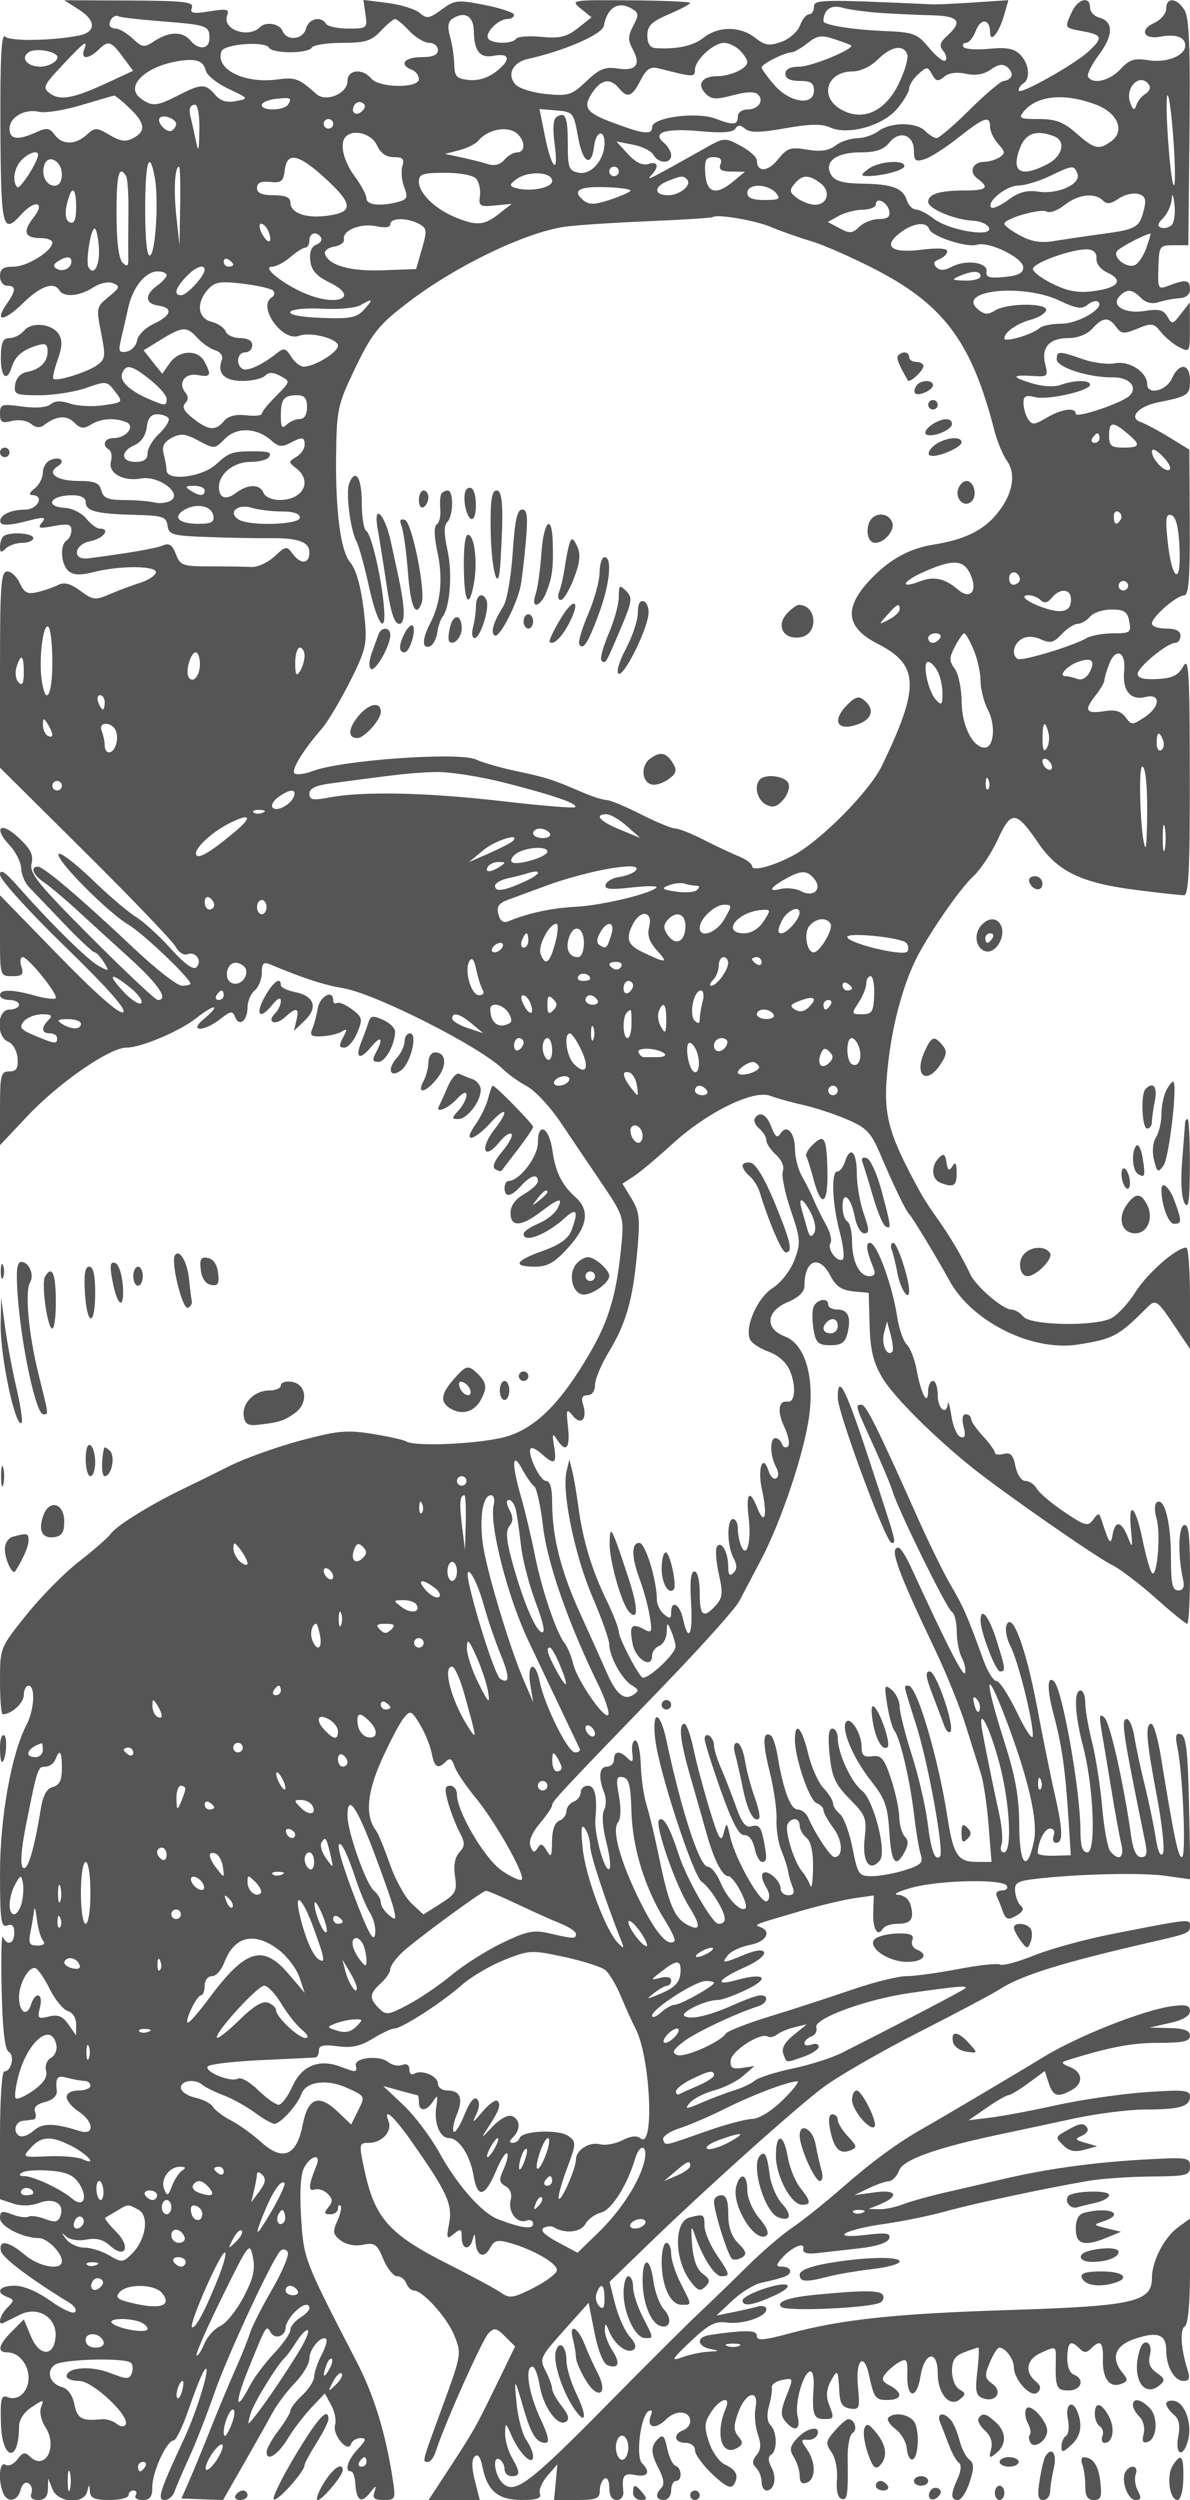 <svg xmlns="http://www.w3.org/2000/svg" version="1.0" width="250" height="525" viewBox="0 0 250 525" preserveAspectRatio="xMidYMid meet">
<g transform="translate(0,525) scale(0.01,-0.01)" fill="#555555" stroke="none">
<path d="M1669 52291 c351 -224 349 -465 -5 -536 -557 -112 -1453 -126 -1555 -24 -80 80 -107 -440 -100 -1911 10 -2126 43 -2260 441 -1820 284 314 511 260 259 -62 -240 -304 -195 -438 147 -438 134 0 244 -42 244 -93 0 -177 -529 -507 -813 -507 -220 0 -287 -47 -287 -200 0 -111 67 -200 150 -200 192 0 190 -99 -10 -384 -269 -385 -59 -375 341 15 374 366 650 462 769 269 92 -150 425 -121 703 61 141 93 320 132 421 92 156 -61 146 -93 -91 -286 -259 -210 -263 -234 -159 -757 97 -484 89 -553 -78 -675 -203 -149 -860 -354 -925 -290 -21 22 20 203 92 402 94 262 101 409 24 532 -142 226 -571 271 -733 76 -71 -85 -208 -155 -304 -155 -138 0 -178 -87 -182 -400 -6 -418 125 -537 229 -209 73 229 226 361 528 453 180 56 225 30 225 -125 0 -224 -163 -382 -450 -434 -116 -22 -213 -131 -232 -261 -30 -208 6 -224 512 -224 300 0 740 69 979 153 423 149 440 147 608 -75 173 -227 172 -228 -247 -289 -231 -33 -545 -17 -697 36 -189 65 -320 61 -410 -15 -82 -68 -312 -86 -598 -47 -429 59 -465 48 -465 -151 0 -181 41 -205 251 -153 144 36 315 11 400 -60 99 -82 191 -91 274 -27 255 197 472 216 633 56 131 -131 200 -140 351 -46 207 130 488 151 735 56 211 -80 15 -338 -256 -338 -196 0 -254 -147 -97 -244 49 -31 68 -142 40 -248 -64 -245 255 -424 636 -356 360 64 864 -306 628 -460 -80 -52 -235 -72 -345 -45 -110 28 -395 51 -634 52 -350 1 -445 40 -487 201 -42 161 -136 200 -485 200 -446 0 -672 159 -435 306 179 110 65 216 -145 136 -90 -35 -164 -155 -164 -267 0 -111 -79 -263 -175 -336 -107 -81 -126 -134 -50 -136 268 -7 122 -303 -150 -305 -321 -1 -565 -132 -512 -274 24 -63 207 -55 511 23 409 105 458 102 356 -21 -100 -120 -61 -132 251 -73 297 56 369 39 369 -86 0 -85 -45 -183 -100 -217 -148 -92 -121 -508 42 -644 103 -85 251 -90 525 -20 564 144 1357 135 1307 -15 -22 -66 -172 -161 -332 -211 -161 -49 -443 -155 -629 -235 -312 -135 -357 -130 -625 68 -206 152 -339 188 -463 124 -96 -49 -292 -117 -435 -151 -211 -51 -281 -15 -373 186 -62 136 -181 248 -265 248 -131 0 -152 -283 -152 -2061 l0 -2061 1789 -1776 c985 -977 1840 -1870 1902 -1985 62 -117 173 -186 250 -156 174 66 315 -145 185 -275 -63 -63 -253 76 -537 390 -241 269 -574 571 -739 673 -165 102 -580 457 -922 788 -343 331 -655 569 -695 530 -93 -94 1015 -1217 1467 -1487 309 -184 1300 -1127 1300 -1238 0 -23 -80 -42 -178 -42 -98 0 -547 349 -998 775 -1100 1039 -1905 1725 -2025 1725 -173 0 -107 -171 126 -331 124 -84 428 -339 675 -566 248 -227 754 -689 1125 -1025 608 -551 827 -878 589 -878 -48 0 -677 592 -1399 1315 -1113 1116 -1302 1350 -1252 1550 45 180 -19 307 -274 545 -381 356 -539 212 -182 -167 125 -134 232 -349 238 -478 6 -129 77 -304 158 -388 81 -84 411 -428 733 -765 322 -337 615 -612 651 -612 36 0 123 -93 194 -206 121 -194 115 -199 -101 -83 -232 124 -1004 883 -1699 1670 -276 312 -381 381 -381 250 0 -101 596 -761 1354 -1497 900 -874 1315 -1342 1234 -1391 -78 -49 -560 375 -1355 1190 l-1233 1266 0 -849 c0 -846 1 -850 257 -850 211 0 245 35 193 200 -35 110 -23 200 27 200 118 0 758 -798 692 -864 -27 -28 -223 -3 -435 56 -482 134 -734 137 -734 8 0 -55 90 -100 200 -100 110 0 200 -45 200 -100 0 -55 -90 -100 -200 -100 -266 0 -287 -571 -25 -678 98 -41 183 -192 194 -347 14 -212 -26 -275 -175 -275 -175 0 -194 -75 -194 -774 l0 -775 575 610 c662 703 1728 1439 2083 1439 305 0 1116 343 1467 620 398 315 531 292 150 -26 -320 -267 11 -262 351 5 220 173 261 179 313 44 83 -217 261 -80 261 201 0 127 68 288 150 356 83 68 150 236 150 373 0 198 36 233 175 175 684 -287 1136 -435 1525 -498 672 -110 2873 -1222 3363 -1700 113 -110 343 -274 511 -364 168 -91 483 -428 699 -750 217 -323 606 -899 866 -1282 451 -666 469 -718 420 -1250 -98 -1063 -258 -1618 -673 -2328 -593 -1016 -1099 -1531 -1699 -1730 -482 -160 -1956 -239 -2156 -115 -53 32 -372 103 -709 158 -533 86 -734 67 -1519 -143 -497 -134 -1163 -373 -1479 -531 -316 -159 -754 -375 -974 -480 -667 -319 -1393 -767 -1519 -939 -65 -89 -365 -352 -667 -585 -302 -233 -799 -736 -1106 -1119 -558 -694 -558 -695 -558 -1393 0 -385 25 -699 57 -699 184 0 443 236 443 404 0 108 45 196 100 196 147 0 121 -508 -42 -819 -319 -612 -558 -1948 -558 -3121 0 -984 22 -1145 150 -1096 104 40 150 -7 150 -153 0 -231 -151 -285 -239 -86 -30 69 -43 -429 -27 -1107 19 -839 67 -1257 150 -1308 131 -81 55 -410 -95 -410 -49 0 -89 -604 -89 -1342 l0 -1341 273 -91 c173 -58 374 -53 549 13 316 119 544 -24 445 -281 -48 -124 -114 -135 -322 -56 -144 55 -299 76 -345 48 -46 -28 -199 -7 -342 47 -217 83 -258 70 -258 -79 0 -173 479 -418 817 -418 174 0 483 -309 483 -483 0 -206 -475 -125 -782 133 -344 290 -547 323 -500 81 27 -141 609 -581 1447 -1094 102 -63 151 -149 110 -192 -42 -43 -274 64 -517 238 -267 192 -562 317 -749 317 -328 0 -415 -138 -152 -239 144 -55 144 -75 0 -218 -160 -160 -218 -390 -82 -323 41 20 197 98 346 172 377 189 777 -60 746 -464 -33 -426 -339 -420 -518 10 l-148 354 -251 -251 c-287 -287 -319 -441 -93 -441 233 0 443 -252 443 -531 0 -294 -214 -496 -436 -410 -139 53 -159 -24 -145 -549 22 -786 381 -846 381 -63 0 139 105 299 265 404 253 166 263 166 198 -3 -38 -99 0 -279 87 -412 276 -421 -3 -943 -330 -616 -92 92 -150 78 -254 -66 -75 -101 -187 -153 -251 -113 -125 77 -161 -305 -54 -583 86 -226 306 -195 371 52 32 124 101 181 168 140 63 -39 89 -133 60 -210 -35 -91 16 -140 143 -140 136 0 199 70 203 225 l7 225 90 -225 c114 -285 657 -322 728 -50 44 167 46 167 57 0 9 -136 102 -175 412 -175 220 0 400 45 400 100 0 55 48 100 106 100 58 0 78 -45 44 -100 -34 -55 31 -100 144 -100 159 0 206 64 206 279 0 314 303 971 447 971 52 0 202 315 333 700 131 385 276 740 324 790 143 150 -157 -854 -431 -1440 -519 -1112 -579 -1300 -415 -1300 82 0 175 79 208 175 33 96 172 421 309 721 138 300 376 909 530 1353 271 782 1214 2810 1387 2983 47 47 115 37 152 -22 36 -59 -110 -412 -326 -784 -216 -372 -427 -788 -469 -926 -42 -137 -178 -475 -301 -750 -123 -275 -358 -837 -522 -1250 -164 -412 -370 -912 -457 -1109 l-158 -359 437 -17 437 -16 433 755 c237 415 510 899 605 1075 96 177 309 461 475 632 166 170 302 401 302 512 0 202 260 500 354 406 27 -27 -18 -180 -102 -339 -83 -160 -151 -361 -151 -448 -1 -86 -113 -263 -251 -392 -137 -129 -250 -275 -250 -324 0 -49 -113 -237 -250 -417 -138 -180 -250 -384 -250 -452 0 -213 241 -58 450 289 110 183 329 470 486 637 l287 305 134 -244 c74 -134 111 -323 82 -419 -62 -206 270 -599 336 -399 23 68 113 124 201 124 128 0 117 -44 -59 -231 -215 -229 -287 -469 -142 -469 41 0 82 -116 90 -257 21 -360 126 -426 307 -193 125 161 143 166 95 25 -48 -137 -5 -175 195 -175 244 0 253 19 190 425 -149 972 -392 1768 -758 2475 -1112 2151 -1113 2156 -1168 3032 -34 539 -11 909 65 1050 139 261 363 298 258 43 -168 -410 -180 -552 -40 -505 77 25 200 -15 275 -90 108 -107 111 -166 14 -283 -99 -119 -92 -147 40 -147 89 0 162 53 162 117 0 64 24 92 54 63 29 -30 -1 -173 -67 -319 -104 -228 -94 -284 71 -411 117 -89 300 -124 469 -90 244 50 294 14 426 -302 82 -197 212 -358 288 -358 76 0 164 -67 195 -150 32 -82 101 -150 155 -150 189 0 692 -556 850 -939 158 -384 155 -404 -240 -1483 -447 -1219 -436 -1178 -308 -1178 52 0 125 101 164 225 165 529 972 2337 1102 2472 124 129 168 121 352 -63 l210 -210 -407 -837 c-432 -886 -448 -915 -1034 -1812 l-376 -575 538 0 537 0 -103 406 c-69 271 -70 440 -4 506 67 67 122 -8 165 -224 100 -498 328 -688 825 -688 319 0 418 35 380 134 -28 73 44 242 159 375 l209 241 -35 -375 -35 -375 480 0 c408 0 480 29 480 194 0 107 45 222 100 256 57 35 100 -49 100 -194 0 -165 55 -256 156 -256 89 0 149 75 139 175 -35 341 6 397 255 349 264 -50 325 61 138 248 -136 136 -31 990 135 1092 71 44 89 11 48 -94 -97 -254 99 -300 323 -76 208 208 506 182 506 -44 0 -71 -67 -155 -150 -186 -218 -84 -184 -264 50 -264 115 0 200 -67 200 -157 0 -86 165 -312 367 -503 273 -257 388 -313 449 -218 114 180 55 313 -188 423 -115 52 -265 263 -333 470 -106 322 -100 412 43 630 190 291 425 351 309 80 -232 -542 -84 -1033 250 -827 114 71 116 115 13 240 -102 123 -102 220 2 507 154 425 438 495 360 89 -28 -146 -6 -395 49 -552 73 -209 66 -327 -26 -438 -96 -116 -98 -181 -11 -268 64 -64 116 -197 116 -296 0 -99 46 -180 103 -180 165 0 222 267 104 486 -71 134 -74 223 -7 264 135 83 127 483 -13 623 -71 71 -83 216 -33 395 43 155 71 333 61 395 -10 62 88 133 219 158 236 45 236 44 87 -335 -121 -309 -126 -410 -23 -534 196 -236 331 -182 259 105 -69 274 124 943 271 943 48 0 78 -146 65 -325 -38 -559 -3 -675 207 -675 229 0 231 6 110 323 -61 161 -46 313 47 481 141 256 151 242 177 -254 12 -223 70 -308 227 -330 196 -28 207 6 162 475 -52 547 126 723 233 230 108 -490 134 -525 391 -525 306 0 329 152 47 303 -169 91 -184 138 -84 259 68 82 200 190 293 240 145 77 168 39 158 -271 -15 -504 197 -531 277 -35 83 521 362 568 362 61 0 -427 253 -721 467 -543 127 106 126 132 -11 208 -87 49 -156 220 -156 385 0 228 60 321 257 395 141 54 273 98 295 98 21 0 12 -224 -20 -498 -49 -411 -30 -509 111 -563 270 -104 436 131 209 297 -167 122 -173 171 -58 451 72 172 161 313 198 313 128 0 308 -240 308 -409 0 -271 365 -662 497 -532 82 80 70 144 -43 237 -231 193 -186 457 101 588 338 154 332 157 325 -159 -11 -567 14 -625 270 -625 271 0 348 241 107 334 -85 32 -140 181 -135 360 9 330 70 374 258 186 93 -93 147 -93 240 0 197 197 261 139 250 -230 -11 -402 141 -605 385 -512 143 55 148 88 31 229 -257 312 -167 572 249 715 479 164 665 99 665 -235 0 -346 170 -647 365 -647 119 0 140 56 86 225 -141 442 -168 852 -61 919 69 43 110 478 110 1167 l0 1098 -247 -179 c-295 -216 -553 -713 -553 -1068 0 -502 -387 -590 -2950 -671 -2432 -76 -3572 -197 -4675 -496 -531 -143 -675 -154 -675 -51 0 97 -126 119 -475 86 -261 -25 -531 -63 -600 -85 -203 -63 -143 -228 100 -274 198 -38 192 -45 -43 -57 -148 -8 -396 -60 -550 -117 -248 -90 -227 -50 179 335 374 354 517 429 750 395 335 -48 839 118 839 277 0 60 -79 87 -175 60 -96 -27 -332 -81 -525 -120 l-350 -71 337 315 c185 173 455 340 600 372 511 113 613 154 613 247 0 51 -73 93 -162 93 -136 0 -141 26 -33 155 196 237 504 383 471 224 -18 -88 69 -118 274 -96 165 19 566 64 892 100 372 42 609 119 638 208 38 113 -53 128 -484 77 -801 -95 -473 108 367 227 390 55 974 174 1298 265 591 164 2054 477 2989 639 275 48 871 90 1325 94 759 6 825 23 825 209 0 193 -45 199 -975 147 -1066 -60 -2046 -196 -2975 -415 -330 -77 -870 -203 -1200 -278 -330 -76 -727 -187 -882 -247 -154 -60 -379 -106 -500 -103 l-218 7 215 86 c432 175 387 327 -77 263 l-438 -59 300 144 c165 79 357 146 427 148 71 3 167 106 215 230 89 229 810 482 2208 773 303 64 952 202 1443 309 491 106 1174 193 1517 193 726 0 940 63 940 275 0 133 -131 145 -937 89 -516 -37 -1360 -160 -1875 -274 -516 -114 -1140 -231 -1388 -261 l-450 -54 379 263 c209 144 414 262 456 262 42 0 231 114 419 253 l344 254 84 -254 c93 -277 183 -306 475 -149 260 139 244 383 -32 489 -167 65 -187 99 -75 134 891 281 1370 373 1934 373 525 0 666 32 666 150 0 108 -119 153 -425 161 l-425 10 425 96 c276 61 425 149 425 249 0 121 -82 144 -375 105 -604 -81 -2013 -640 -2725 -1082 -349 -216 -2169 -1295 -2504 -1483 -535 -302 -1067 -692 -1703 -1248 -354 -310 -823 -685 -1043 -834 -220 -149 -650 -519 -956 -822 -306 -304 -756 -739 -1000 -968 -244 -228 -1117 -1098 -1940 -1933 -1644 -1668 -1947 -1894 -2198 -1643 -170 170 -218 592 -56 492 55 -34 100 -127 100 -206 0 -79 68 -144 150 -144 184 0 184 78 0 400 -79 138 -141 363 -138 500 4 240 10 238 139 -57 164 -373 449 -645 449 -427 0 77 -65 232 -144 346 -80 113 -170 449 -201 747 -60 585 -47 575 151 -109 151 -522 266 -700 452 -700 96 0 66 144 -112 525 -243 523 -325 1075 -159 1075 48 0 115 -175 149 -388 73 -451 377 -878 550 -771 85 53 61 145 -84 329 -111 142 -202 307 -203 368 0 62 -62 230 -137 375 -132 251 -115 289 383 845 l521 583 123 -626 c73 -370 184 -649 271 -683 237 -91 280 41 104 311 -90 138 -161 330 -158 428 6 154 18 150 89 -24 112 -278 372 -479 508 -395 77 47 53 137 -76 284 -103 117 -240 423 -304 680 l-117 465 772 749 c1221 1184 3121 2889 3722 3340 303 227 1203 745 2000 1152 798 406 1563 812 1700 902 453 295 1323 565 3200 995 760 173 800 190 800 335 0 155 23 158 -1650 -171 -550 -108 -1281 -309 -1624 -446 -343 -138 -665 -225 -716 -193 -50 31 -444 -11 -876 -94 -431 -82 -926 -150 -1099 -150 -173 0 -690 -129 -1150 -288 -459 -158 -1228 -408 -1707 -555 -480 -147 -900 -311 -932 -364 -109 -175 -863 -508 -1017 -449 -121 47 -96 103 120 273 241 190 1099 598 1576 750 201 64 237 234 50 231 -69 -1 -305 -84 -525 -184 -529 -239 -934 -336 -1067 -253 -116 71 434 339 697 339 86 0 362 100 613 222 506 247 366 359 -238 192 -477 -132 -357 31 207 281 540 239 513 481 -30 254 -444 -186 -487 -186 -334 -2 67 81 275 176 462 211 334 63 460 280 215 372 -142 53 -165 44 875 347 385 112 882 229 1104 261 l403 57 -12 -352 c-11 -358 90 -529 204 -345 35 56 170 102 301 102 288 0 359 95 284 383 -35 133 -140 220 -271 226 -117 5 12 71 287 148 579 161 1909 190 2000 43 34 -55 -12 -100 -102 -100 -96 0 -140 -52 -106 -125 32 -69 86 -204 120 -300 70 -200 127 -212 338 -73 94 61 113 126 50 173 -55 41 -110 174 -123 294 -19 188 38 227 400 271 878 106 2242 140 2754 68 l530 -74 -30 1500 c-24 1177 -61 1510 -171 1546 -110 37 -126 -26 -72 -292 115 -569 184 -2288 93 -2288 -81 0 -161 386 -445 2125 -61 371 -150 675 -198 675 -134 0 -107 -347 117 -1527 112 -593 168 -1133 125 -1200 -49 -76 -106 51 -149 327 -38 248 -141 743 -229 1100 -89 357 -187 819 -220 1025 -32 206 -104 375 -159 375 -128 0 -89 -260 394 -2625 41 -202 16 -275 -93 -275 -98 0 -168 143 -208 425 -155 1107 -444 2392 -561 2502 -107 101 -118 50 -62 -277 38 -220 131 -782 208 -1250 76 -468 169 -974 206 -1125 70 -289 -56 -370 -233 -150 -55 69 -131 485 -169 925 -39 440 -134 1054 -212 1364 -79 311 -143 682 -143 825 0 144 -45 261 -100 261 -145 0 -123 -505 53 -1170 222 -842 278 -2230 91 -2230 -105 0 -145 130 -146 475 -3 826 -377 2938 -551 3111 -146 147 -155 -154 -20 -658 181 -671 254 -1185 321 -2233 l47 -755 -347 -10 c-192 -6 -347 19 -347 55 5 238 144 515 258 515 79 0 111 -62 77 -150 -31 -82 -8 -150 53 -150 149 0 140 284 -32 1029 -79 342 -245 1161 -369 1821 -235 1247 -526 2027 -643 1722 -34 -89 3 -288 83 -442 161 -309 476 -1566 470 -1880 -1 -110 -148 103 -325 474 -178 371 -375 675 -439 675 -63 1 -184 192 -269 426 -333 922 -429 1142 -685 1575 -146 248 -456 878 -689 1400 -854 1914 -1096 2400 -1192 2400 -139 0 -137 -4 242 -837 187 -411 372 -852 410 -980 118 -395 1136 -2463 1245 -2531 57 -35 104 -222 104 -414 0 -193 48 -441 106 -550 59 -110 89 -253 67 -318 -33 -101 -367 553 -1151 2254 -95 205 -206 374 -247 375 -198 3 -30 -466 772 -2149 235 -495 526 -1215 646 -1600 119 -385 261 -835 315 -1000 54 -165 126 -649 160 -1075 l62 -775 -303 0 c-407 0 -498 138 -625 954 -195 1247 -639 2746 -814 2746 -111 0 -127 83 167 -850 251 -798 584 -2645 493 -2735 -106 -106 -188 118 -261 711 -42 343 -191 983 -332 1423 -140 439 -255 895 -255 1013 0 117 -75 275 -166 351 -153 125 -161 99 -96 -308 39 -245 107 -492 152 -550 122 -158 325 -1024 412 -1755 42 -357 106 -740 142 -850 55 -167 0 -220 -338 -325 -221 -69 -533 -125 -691 -125 -273 0 -295 33 -405 590 -64 325 -182 646 -263 713 -81 67 -147 169 -147 228 0 58 -90 202 -201 320 -110 117 -256 446 -323 731 -128 537 -276 691 -276 286 0 -390 302 -1275 455 -1334 80 -30 145 -97 145 -149 0 -51 96 -223 213 -382 196 -264 204 -604 15 -602 -78 0 -405 493 -547 824 -41 96 -141 175 -223 175 -150 0 -304 410 -422 1127 -34 208 -98 400 -142 427 -170 105 -178 -145 -24 -762 88 -353 153 -806 144 -1006 -10 -201 37 -493 103 -650 65 -157 129 -354 140 -436 12 -82 53 -229 93 -325 50 -124 24 -175 -89 -175 -89 0 -161 62 -161 138 0 172 -281 414 -374 322 -37 -38 -10 -162 61 -276 83 -133 95 -242 33 -304 -111 -111 -664 845 -780 1350 -72 313 -75 314 -138 70 -53 -208 -103 -124 -294 500 -126 413 -279 986 -339 1275 -61 289 -146 525 -190 525 -132 0 -90 -364 129 -1126 115 -398 266 -929 336 -1179 154 -550 330 -895 457 -895 116 0 435 -598 359 -674 -94 -94 -385 209 -527 549 -75 179 -194 325 -266 325 -168 0 -550 1167 -862 2633 -136 643 -309 685 -242 59 71 -666 806 -2914 985 -3016 72 -41 222 -228 333 -417 188 -318 192 -459 13 -459 -129 0 -665 933 -834 1450 -191 587 -324 820 -415 728 -95 -94 344 -1360 628 -1812 263 -419 249 -538 -43 -382 -259 139 -383 435 -574 1366 -90 440 -212 952 -271 1138 -59 186 -115 569 -123 850 -9 282 -60 512 -114 512 -54 0 -84 -112 -66 -250 25 -201 7 -226 -95 -125 -170 168 -287 158 -287 -25 0 -82 -68 -150 -150 -150 -162 0 -185 -229 -56 -550 45 -110 43 -274 -4 -363 -50 -97 -30 -373 49 -678 73 -283 100 -535 60 -560 -98 -60 -319 743 -291 1055 44 469 -8 696 -158 696 -82 0 -150 -63 -150 -139 0 -77 -67 -166 -150 -197 -82 -32 -150 -122 -150 -200 0 -79 -67 -169 -150 -200 -96 -37 -151 -194 -153 -436 -3 -321 -20 -350 -112 -191 -86 148 -126 159 -191 53 -66 -107 -97 -100 -149 36 -42 109 29 283 195 480 143 170 260 343 260 385 0 79 127 216 2366 2535 779 807 1482 1593 1563 1746 81 153 288 546 460 873 430 819 917 2277 1013 3038 107 838 -99 1495 -516 1653 -425 160 -392 530 64 720 226 95 350 214 350 337 0 553 309 673 547 213 113 -218 235 -301 477 -325 l326 -31 19 -680 c14 -520 77 -780 265 -1100 230 -393 1091 -1252 1911 -1907 653 -521 2597 -1873 2904 -2020 165 -79 578 -391 917 -693 339 -303 643 -550 675 -550 32 0 59 476 59 1058 0 804 -30 1048 -125 1015 -122 -42 -133 -635 -20 -1148 34 -156 2 -225 -103 -225 -121 0 -152 140 -152 693 0 726 -134 1259 -292 1162 -54 -33 -59 -178 -11 -343 93 -324 13 -1267 -97 -1143 -39 44 -129 362 -199 706 -146 710 -303 841 -241 200 38 -390 32 -403 -68 -150 -132 333 -264 354 -317 50 -42 -236 -69 -201 -232 300 -53 161 -67 162 -178 11 -110 -149 -168 -133 -608 164 -268 181 -528 401 -577 490 -50 88 -156 160 -237 160 -85 0 -174 131 -210 308 -47 238 -103 297 -247 259 -102 -26 -186 -14 -186 28 0 42 -112 197 -250 346 -137 148 -250 312 -250 364 0 52 -50 95 -111 95 -69 0 -86 -97 -45 -260 47 -188 29 -248 -65 -217 -71 23 -156 219 -190 435 -33 216 -67 336 -75 267 -30 -262 -214 -111 -214 175 0 165 -45 300 -100 300 -55 0 -101 -101 -103 -225 -4 -320 -151 -38 -241 464 -39 215 -131 450 -204 523 -74 74 -163 326 -199 561 -106 691 -430 1577 -577 1577 -97 0 -73 -169 73 -525 51 -123 26 -175 -85 -175 -211 0 -364 310 -364 738 0 192 -45 378 -100 412 -55 34 -100 174 -100 312 0 351 179 201 257 -216 36 -191 125 -346 200 -346 110 0 109 73 -11 413 -80 226 -146 609 -146 850 0 453 -139 586 -250 237 -35 -110 -105 -200 -157 -200 -137 0 -111 -673 49 -1275 77 -288 104 -547 60 -574 -115 -71 -331 221 -255 344 36 58 -5 228 -91 380 -85 151 -202 388 -260 525 -57 138 -169 363 -249 500 -79 138 -145 394 -146 569 -1 351 -176 534 -306 322 -62 -99 -110 -64 -187 137 -103 273 -249 349 -351 183 -30 -48 12 -144 94 -212 82 -68 149 -179 149 -246 0 -67 92 -205 204 -306 118 -107 178 -250 143 -341 -33 -86 41 -454 165 -818 208 -614 214 -691 77 -1050 -83 -220 -281 -475 -458 -588 -317 -204 -583 -799 -478 -1071 29 -78 205 -196 389 -263 213 -77 380 -227 456 -411 132 -318 105 -664 -49 -640 -196 31 -227 -203 -72 -530 87 -183 122 -367 77 -409 -45 -42 -101 -20 -126 49 -25 69 -86 125 -136 125 -122 0 -117 -366 8 -601 61 -114 64 -209 7 -244 -51 -32 -123 37 -160 154 -122 385 -239 49 -138 -398 118 -527 59 -771 -95 -386 -167 419 -248 329 -185 -205 60 -509 -47 -878 -165 -570 -35 91 -64 253 -64 358 0 106 -45 192 -100 192 -134 0 -128 -562 9 -817 79 -148 79 -235 0 -314 -79 -79 -109 -41 -111 136 -1 305 -147 558 -237 412 -36 -57 -17 -315 41 -574 89 -399 79 -498 -64 -656 -260 -288 -338 -227 -338 263 0 265 -46 450 -112 450 -75 0 -98 -213 -70 -650 43 -674 -53 -874 -168 -350 -69 316 -250 415 -250 138 0 -133 -27 -140 -150 -38 -82 68 -150 206 -150 305 0 409 -242 1195 -367 1195 -173 0 -169 -300 9 -773 78 -207 171 -549 206 -759 59 -354 50 -374 -129 -278 -256 137 -305 67 -227 -318 67 -324 408 -526 408 -240 0 81 67 173 150 204 82 32 153 160 157 286 7 216 11 218 93 28 47 -110 89 -254 93 -320 9 -161 -621 -743 -707 -652 -137 147 -486 832 -486 956 0 71 -118 373 -263 672 -308 639 -492 1251 -585 1944 -36 275 -94 613 -128 750 l-62 250 -60 -248 c-104 -429 173 -1772 543 -2633 195 -455 355 -906 355 -1003 0 -251 269 -738 475 -859 150 -89 154 -117 28 -199 -192 -127 -364 20 -562 481 -86 198 -331 744 -545 1211 -412 902 -596 1627 -596 2355 0 295 -43 445 -128 445 -130 0 -409 596 -321 684 26 27 130 -27 231 -118 266 -240 320 -207 259 159 -44 266 -34 293 57 150 189 -297 285 -195 236 250 -43 386 -34 408 100 244 174 -215 311 -68 216 232 -45 141 -18 199 93 199 94 0 157 86 157 214 0 118 126 421 279 675 374 617 514 1100 605 2092 68 727 53 869 -115 1146 l-192 316 236 154 c130 84 497 391 816 683 726 664 1700 1142 2053 1008 134 -51 448 -139 697 -194 249 -56 663 -193 921 -304 404 -173 500 -274 690 -721 285 -670 544 -1206 612 -1269 64 -59 575 -903 846 -1397 472 -862 1740 -1491 2702 -1338 731 115 847 176 1408 737 232 232 226 236 681 -441 l261 -389 0 1064 c0 585 -35 1064 -77 1064 -206 0 -811 -528 -1065 -929 -157 -248 -394 -501 -526 -561 -374 -170 -1681 -142 -1832 40 -68 83 -183 150 -255 150 -177 0 -740 484 -861 741 -174 370 -428 800 -684 1158 -138 191 -299 439 -360 550 -727 1332 -808 1675 -670 2817 102 845 349 1696 648 2234 325 584 880 1368 1132 1600 150 138 380 485 512 771 285 619 383 610 851 -75 413 -606 914 -843 2090 -990 463 -59 899 -106 969 -106 101 0 127 542 124 2525 -3 2178 -22 2491 -138 2281 -106 -191 -227 -249 -547 -266 -279 -14 -411 20 -411 108 0 140 622 652 793 652 59 0 107 68 107 150 0 100 -100 150 -300 150 -165 0 -300 47 -300 105 0 138 514 588 677 592 97 2 124 361 118 1532 l-9 1529 -418 257 c-230 141 -502 286 -604 322 -262 92 -50 330 368 414 629 126 668 153 668 456 0 364 -224 389 -382 43 -120 -264 -518 -353 -518 -115 0 250 -376 495 -672 436 -153 -30 -458 9 -678 86 -504 176 -550 176 -550 -3 0 -169 681 -387 1182 -379 341 6 530 -203 349 -384 -152 -152 -1131 -483 -1131 -382 0 145 -294 106 -614 -83 -258 -153 -306 -156 -389 -25 -52 82 -95 233 -95 335 -2 147 49 173 244 124 268 -67 1154 133 1154 261 0 103 -325 101 -618 -4 -142 -51 -388 -34 -632 42 -420 132 -393 175 88 143 266 -18 283 1 221 249 -89 353 85 549 488 549 195 0 393 79 503 200 221 244 340 252 501 32 108 -148 161 -151 447 -33 297 123 340 117 489 -70 90 -113 264 -257 388 -321 220 -112 225 -102 223 413 l-2 529 -185 -240 c-172 -224 -191 -228 -285 -60 -80 143 -178 168 -475 120 -424 -69 -727 114 -525 316 154 154 259 143 446 -44 102 -101 233 -133 368 -88 115 38 311 75 435 83 142 8 225 77 225 188 0 199 -83 214 -432 82 -241 -92 -246 -83 -232 375 14 453 24 468 322 468 l307 0 24 2366 c19 1808 -7 2415 -106 2575 -162 258 -383 273 -383 25 0 -101 -115 -236 -256 -300 -316 -144 -216 -353 136 -286 321 62 520 -10 520 -187 0 -215 -395 -370 -781 -307 -289 47 -394 13 -581 -190 -226 -243 -577 -326 -679 -160 -30 47 74 257 230 466 306 410 306 700 2 779 -105 28 -191 122 -191 210 0 250 -256 186 -384 -96 -155 -341 -163 -327 234 -402 410 -77 428 -135 125 -418 -301 -280 -1475 -938 -1475 -825 0 48 45 116 100 150 155 96 118 417 -68 604 -127 127 -287 157 -653 121 -267 -25 -509 -8 -538 39 -29 47 -4 86 56 86 59 0 152 115 205 256 103 269 298 248 298 -32 0 -246 186 -21 294 356 l91 316 -718 -47 c-394 -26 -784 -45 -867 -41 -2356 107 -2500 104 -2500 -52 0 -86 -46 -156 -102 -156 -57 0 -144 -107 -193 -238 -50 -130 -227 -285 -393 -343 -251 -87 -344 -73 -548 88 -312 246 -769 247 -1079 3 -221 -174 -558 -248 -1010 -221 -118 8 -175 94 -175 265 0 205 86 290 450 446 248 106 450 213 450 238 0 26 -568 50 -1263 55 -1239 9 -1258 6 -1036 -174 l226 -183 -288 -228 c-236 -185 -378 -219 -767 -182 -263 25 -502 7 -531 -40 -71 -115 -514 -110 -586 6 -72 117 214 408 402 408 79 0 143 39 143 87 0 48 -277 141 -615 208 -575 113 -633 107 -907 -96 -259 -191 -313 -199 -461 -71 -92 81 -396 175 -675 210 l-508 64 44 -301 c43 -292 33 -301 -361 -301 -223 0 -433 45 -467 100 -106 171 -366 110 -421 -100 -61 -234 -409 -269 -493 -50 -59 154 -349 204 -472 81 -245 -246 -803 -50 -691 242 51 135 -2 148 -368 89 -351 -56 -419 -42 -373 76 46 122 -162 146 -1313 151 l-1369 6 319 -204z m11626 14 c125 -79 126 -129 8 -348 -112 -212 -114 -300 -8 -497 174 -325 67 -457 -322 -398 -263 40 -385 -10 -655 -269 -304 -289 -376 -313 -833 -269 -275 26 -566 114 -646 194 -199 199 -75 471 247 543 781 174 1566 517 1600 698 74 395 315 532 609 346z m5205 -77 c303 -20 786 -42 1075 -49 570 -14 657 -129 325 -429 -154 -139 -173 -212 -85 -318 62 -75 84 -167 47 -203 -36 -37 -190 82 -341 263 -256 307 -321 331 -973 358 -638 27 -1248 126 -1248 203 0 238 156 354 389 287 143 -41 509 -92 811 -112z m-15103 -176 c960 -76 1003 -91 1003 -358 0 -230 -225 -255 -400 -44 -161 194 -445 191 -749 -8 -225 -148 -256 -145 -465 50 -123 114 -283 208 -355 208 -72 0 -131 38 -131 83 0 115 115 220 189 174 34 -21 443 -69 908 -105z m6557 -203 c5 -420 128 -576 410 -522 349 67 379 -79 67 -324 -173 -136 -380 -202 -576 -183 -264 26 -306 71 -312 330 -4 165 -44 429 -89 586 -58 205 -42 311 57 375 252 161 439 51 443 -262z m-1354 1 c129 -137 317 -250 417 -250 101 0 183 -67 183 -150 0 -105 -106 -150 -350 -150 -355 0 -475 -158 -200 -264 83 -31 150 -120 150 -197 0 -197 -835 -188 -1000 11 -185 223 -500 190 -500 -52 0 -264 -453 -453 -653 -273 -369 330 -440 357 -823 306 -696 -94 -1314 220 -1169 594 59 152 908 216 995 75 80 -130 819 -130 900 0 34 55 321 100 638 100 486 0 614 39 812 250 129 138 264 250 300 250 36 0 171 -112 300 -250z m9279 -302 c88 -68 -830 -448 -1082 -448 -197 0 -297 -50 -297 -150 0 -100 100 -150 300 -150 233 0 300 -44 300 -200 0 -329 -501 -263 -828 110 -149 171 -272 340 -271 375 1 72 486 315 628 315 49 0 200 87 335 193 207 163 296 176 566 85 176 -59 333 -118 349 -130z m-16115 -98 c-32 -83 -11 -150 46 -150 57 0 172 67 254 150 208 208 268 192 515 -144 l217 -293 -523 -243 c-718 -334 -1008 -390 -1219 -235 -166 121 -147 165 258 597 472 502 541 550 452 318z m13779 -7 c86 -87 157 -197 157 -247 0 -132 -352 -296 -638 -296 -317 0 -430 -175 -238 -367 123 -123 222 -128 575 -33 280 75 460 81 525 16 136 -136 5 -316 -230 -316 -107 0 -194 -67 -194 -150 0 -178 -92 -186 -468 -42 -396 151 -1332 27 -1332 -177 0 -170 -175 -150 -828 94 -557 208 -633 317 -435 620 190 289 381 325 563 105 182 -220 276 -187 455 160 125 242 208 298 378 255 740 -189 767 -190 767 -31 0 206 389 566 612 566 95 0 244 -71 331 -157z m-14358 -99 c95 -84 -125 -244 -335 -244 -286 0 -430 188 -238 309 118 74 460 35 573 -65z m17875 16 c29 -77 -51 -354 -178 -616 -287 -588 -752 -799 -1206 -547 -473 263 -311 803 239 803 161 0 380 104 526 250 277 277 537 324 619 110z m-14734 -349 c25 -97 240 -267 477 -378 426 -201 428 -204 153 -256 -196 -38 -326 2 -439 135 -203 236 -283 235 -767 -12 -463 -236 -552 -243 -794 -67 -350 256 114 692 844 792 341 46 472 -7 526 -214z m16917 -122 c-30 -49 -101 -89 -158 -89 -57 0 -376 -270 -709 -600 -333 -330 -647 -600 -698 -600 -51 0 -160 68 -242 150 -190 190 -727 188 -980 -3 -107 -81 -309 -148 -450 -150 -141 -2 -346 -71 -456 -155 -143 -108 -313 -132 -595 -84 -350 59 -419 35 -614 -209 -210 -263 -441 -271 -441 -16 0 67 -152 204 -339 304 -335 180 -343 180 -775 -63 -1112 -626 -1228 -685 -1111 -563 182 188 153 311 -57 245 -119 -38 -265 34 -425 207 l-243 266 347 -67 c191 -36 384 -132 430 -214 105 -187 373 -194 373 -10 0 76 -70 195 -155 266 -260 216 36 308 769 240 449 -42 686 -25 733 52 53 85 106 85 209 -1 104 -86 312 -83 841 11 510 91 768 97 938 19 377 -172 1110 31 1412 390 139 165 253 357 253 427 0 70 86 205 191 300 181 164 196 163 290 -5 83 -148 126 -156 255 -48 98 81 268 104 457 62 202 -44 375 -15 523 89 161 113 255 125 351 46 72 -60 106 -149 76 -197z m2903 -183 c32 -51 -4 -130 -79 -175 -76 -44 -162 -148 -191 -231 -44 -125 -65 -121 -125 25 -139 335 214 675 395 381z m-21426 -475 c332 -318 353 -485 78 -632 -156 -84 -268 -69 -496 66 -276 163 -305 163 -481 4 -239 -216 -515 -216 -674 2 -106 145 -165 153 -391 50 -381 -174 -556 -150 -556 75 0 244 321 427 623 355 125 -30 520 33 877 139 358 107 670 198 695 202 24 5 170 -113 325 -261z m3334 76 c-81 -131 -554 -143 -554 -14 0 52 124 109 275 128 329 40 365 25 279 -114z m16974 -6 c454 -172 611 -552 318 -767 -261 -190 -352 -169 -735 168 -268 236 -431 298 -787 298 -401 0 -434 17 -315 161 280 338 860 391 1519 140z m1629 -806 c35 -520 35 -918 2 -885 -80 77 -205 1957 -125 1885 33 -31 88 -481 123 -1000z m-17047 675 c-128 -128 -258 -29 -163 125 37 60 113 80 169 45 68 -42 66 -98 -6 -170z m-3421 -395 c-11 -488 -17 -500 -86 -175 -41 193 -86 395 -101 450 -42 163 -8 250 98 250 55 0 95 -234 89 -525z m7955 -152 c97 -550 283 -654 338 -190 36 311 218 364 218 63 0 -352 -277 -673 -538 -623 -210 40 -233 98 -233 588 0 580 -48 701 -230 588 -78 -48 -92 -238 -46 -585 90 -664 -67 -517 -209 198 l-110 548 358 -30 c348 -29 361 -45 452 -557z m-8444 272 c0 -46 -40 -108 -89 -138 -105 -65 -336 185 -250 270 77 78 339 -25 339 -132z m3300 5 c0 -55 -45 -100 -100 -100 -55 0 -100 45 -100 100 0 55 45 100 100 100 55 0 100 -45 100 -100z m13800 -67 c0 -92 77 -252 171 -356 148 -163 151 -202 25 -282 -80 -50 -222 -93 -315 -93 -249 -3 -337 -214 -146 -353 261 -191 197 -249 -277 -249 -518 0 -758 -76 -758 -239 0 -145 549 -376 941 -396 160 -8 312 -77 338 -153 69 -204 -852 -48 -1164 197 -133 105 -300 191 -372 191 -71 0 -157 86 -190 191 -83 260 -307 344 -941 352 -387 5 -567 54 -644 174 -175 274 86 483 603 483 331 0 490 54 614 206 215 266 515 164 515 -173 0 -210 34 -236 225 -176 124 38 445 244 713 456 539 428 662 468 662 220z m-9920 -153 c162 -162 152 -380 -18 -380 -76 0 -196 -71 -268 -157 -83 -100 -205 -133 -337 -91 -114 36 -364 99 -557 141 l-350 75 300 78 c165 43 345 133 400 200 206 251 643 321 830 134z m-2962 -230 c76 -166 195 -250 355 -250 189 0 228 -40 181 -187 -32 -103 -16 -301 37 -440 83 -217 66 -261 -122 -312 -369 -99 -669 -68 -669 70 0 71 -112 283 -250 469 -241 327 -322 695 -183 833 163 164 542 57 651 -183z m14224 189 c258 -99 183 -421 -137 -586 -562 -291 -770 -171 -580 332 119 317 346 397 717 254z m-21342 -389 c0 -141 -381 -736 -436 -681 -115 116 -67 414 93 574 152 151 343 211 343 107z m500 -411 c0 -148 -58 -239 -153 -239 -180 0 -292 238 -211 448 86 225 364 66 364 -209z m5525 -77 c597 -546 609 -718 56 -792 -460 -62 -781 55 -781 284 0 100 -109 146 -350 146 -248 0 -350 45 -350 154 0 108 82 145 275 125 234 -25 280 12 307 246 45 393 284 347 843 -163z m8311 288 c-43 -111 16 -151 228 -153 l286 -4 -236 -196 c-369 -308 -569 -256 -597 153 -19 291 10 350 177 350 136 0 182 -47 142 -150z m-11885 -275 c87 -467 17 -1603 -101 -1642 -62 -21 -100 345 -100 967 0 998 87 1290 201 675z m534 -600 l-14 -825 -65 600 c-61 557 -34 1050 56 1050 21 0 31 -371 23 -825z m9215 725 c0 -55 -45 -100 -100 -100 -55 0 -100 45 -100 100 0 55 45 100 100 100 55 0 100 -45 100 -100z m9636 -49 c81 -213 -409 -438 -819 -376 -244 37 -415 -9 -633 -171 -165 -122 -326 -195 -358 -163 -113 113 309 459 564 462 143 2 440 91 660 197 488 236 514 238 586 51z m-19988 -47 c33 -53 55 -402 50 -775 -5 -374 -6 -790 -3 -925 5 -197 -19 -220 -119 -120 -82 82 -127 439 -128 1021 -2 830 51 1040 200 799z m7359 -62 c59 -72 93 -234 75 -361 -29 -209 2 -228 318 -196 l350 34 -266 -209 c-313 -247 -473 -259 -928 -69 -426 178 -756 503 -756 745 0 158 81 185 550 185 328 0 593 -52 657 -129z m1593 -42 c0 -151 -493 -239 -790 -141 -111 37 -103 74 40 179 247 180 750 155 750 -38z m2832 34 c114 -114 -146 -334 -394 -334 -301 0 -309 178 -13 297 284 114 327 118 407 37z m2806 -82 c222 -169 150 -452 -116 -452 -101 0 -269 63 -374 139 -162 118 -170 164 -57 300 163 196 300 199 547 13z m-3993 -159 c-19 -32 -216 -117 -437 -190 -324 -107 -431 -108 -554 -7 -246 204 -86 294 489 273 295 -10 522 -45 502 -76z m3055 -43 c107 -129 73 -150 -238 -150 -255 0 -362 44 -362 150 0 91 93 150 238 150 131 0 294 -67 362 -150z m-14700 -308 c0 -244 -40 -345 -125 -315 -116 41 -125 247 -23 548 79 235 148 126 148 -233z m22436 -28 c-91 -388 -159 -430 -853 -523 -348 -47 -810 -115 -1026 -151 -286 -48 -484 -17 -725 113 -183 98 -332 209 -332 247 0 110 768 331 890 256 62 -38 230 24 374 138 289 227 635 267 808 94 82 -82 168 -71 326 39 118 83 302 128 408 101 150 -40 179 -108 130 -314z m580 -338 c-54 -54 -153 -80 -221 -58 -87 29 -76 87 42 204 89 90 170 268 179 396 10 141 32 100 57 -106 23 -185 -3 -382 -57 -436z m-5934 291 c24 -120 -38 -167 -218 -167 -137 0 -323 -74 -413 -163 -141 -141 -199 -145 -412 -31 l-248 132 230 128 c126 70 353 129 504 130 151 2 275 53 275 112 0 169 246 46 282 -141z m-2487 -333 c195 -84 580 -220 855 -302 275 -83 900 -360 1389 -616 1409 -739 1982 -1524 2454 -3366 56 -220 174 -502 262 -627 203 -290 117 -722 -225 -1129 -289 -343 -681 -530 -1325 -632 -536 -85 -984 -348 -1398 -819 -479 -546 -408 -937 230 -1262 876 -447 892 -899 91 -2561 -262 -542 -1292 -1582 -1872 -1889 -420 -223 -856 -336 -856 -222 0 52 -124 145 -275 206 -151 61 -484 218 -739 348 -254 130 -524 238 -600 238 -75 1 -401 136 -725 300 -324 165 -649 299 -722 299 -73 0 -302 74 -511 164 -613 265 -747 309 -1378 442 -330 70 -712 180 -850 244 -351 164 -2829 -11 -3433 -243 -156 -60 -325 -83 -374 -52 -91 56 162 476 570 945 120 138 383 578 586 979 322 637 363 796 320 1250 -63 678 -166 1085 -319 1271 -193 235 -301 1056 -289 2200 10 986 33 1095 368 1800 387 811 519 977 1185 1480 984 745 2415 1433 3236 1556 220 34 1006 86 1747 117 741 32 1360 71 1376 87 72 72 899 -68 1222 -206z m-7395 66 c169 -91 176 -141 65 -525 l-123 -425 -696 -26 c-689 -25 -1139 102 -1219 343 -21 65 65 133 192 153 127 19 220 89 207 154 -38 188 355 346 680 275 184 -41 294 -24 294 43 0 136 353 140 600 8z m-3158 -164 c95 -249 -10 -282 -137 -45 -62 115 -70 209 -19 209 51 0 121 -74 156 -164z m13878 53 c52 -154 792 -396 1007 -329 248 77 967 -274 970 -474 2 -120 -106 -175 -396 -203 -315 -30 -394 -6 -375 114 31 195 -435 259 -732 100 -152 -81 -247 -84 -321 -10 -75 75 -57 125 60 170 92 36 167 110 167 165 0 64 -199 76 -540 34 -638 -80 -824 68 -449 355 269 208 554 244 609 78z m-17443 -382 c25 -370 -99 -614 -216 -424 -67 108 43 817 127 817 34 0 74 -177 89 -393z m4667 203 c30 -49 -15 -116 -101 -149 -102 -39 -145 -156 -125 -335 24 -205 129 -323 408 -460 650 -317 152 -520 -539 -219 -464 203 -888 548 -677 551 88 1 263 92 390 202 127 110 269 200 315 200 47 0 85 68 85 150 0 164 156 203 244 60z m17338 -218 c-59 -169 -170 -332 -246 -361 -171 -66 -456 156 -373 290 46 74 557 345 707 375 11 2 -29 -135 -88 -304z m-1047 -224 c-9 -104 88 -228 228 -292 349 -159 238 -317 -271 -387 -334 -46 -546 -10 -867 145 -234 113 -425 256 -425 318 0 128 846 430 1150 410 128 -8 195 -77 185 -194z m-21535 -62 c0 -139 -184 -228 -311 -149 -77 47 -69 94 25 154 179 113 286 111 286 -5z m3400 -62 c0 -24 -45 -44 -100 -44 -55 0 -100 48 -100 106 0 58 45 78 100 44 55 -34 100 -82 100 -106z m-603 -119 c-6 -129 -374 -525 -488 -525 -166 0 -131 139 95 381 202 217 399 289 393 144z m-797 -103 c0 -43 -90 -143 -200 -222 -265 -191 -254 -378 25 -418 319 -45 279 -207 -95 -382 -176 -82 -333 -240 -350 -349 -16 -109 -115 -215 -219 -235 -160 -31 -178 6 -120 249 37 157 105 455 151 663 96 442 363 772 623 772 102 0 185 -35 185 -78z m17100 -22 c0 -55 -146 -97 -325 -93 -272 6 -293 21 -125 93 276 119 450 119 450 0z m-14866 -300 c46 -43 35 -108 -25 -145 -309 -190 224 -941 573 -807 234 90 818 -58 818 -207 0 -141 -491 -441 -721 -441 -72 0 -190 94 -262 209 -112 181 -154 191 -299 75 -308 -246 -625 -391 -722 -331 -151 93 -112 347 54 347 83 0 150 68 150 150 0 94 -95 150 -253 150 -139 0 -278 63 -307 141 -30 78 -164 168 -297 202 -291 73 -326 400 -73 679 143 158 256 177 725 121 305 -36 593 -101 639 -143z m16518 -211 c367 -173 478 -189 601 -86 84 69 184 94 223 54 131 -130 -422 -453 -781 -455 -195 -1 -398 -41 -450 -88 -150 -136 -745 -313 -745 -221 0 130 262 314 562 394 151 41 293 128 315 193 53 161 -814 161 -1070 1 -151 -94 -226 -90 -358 20 -481 399 923 554 1703 188z m-14603 -190 c-154 -171 -288 -197 -890 -175 -432 16 -689 65 -659 126 28 56 321 85 669 67 340 -19 700 14 800 72 266 154 283 135 80 -90z m-3501 -596 c98 -109 266 -226 372 -259 115 -37 172 -120 140 -203 -106 -278 52 -441 431 -441 203 0 418 49 478 109 79 79 169 78 323 -5 212 -113 211 -116 -89 -417 -167 -166 -303 -335 -303 -375 0 -39 -149 -54 -331 -33 -217 25 -375 -16 -462 -120 -176 -213 -328 -200 -651 54 -188 148 -239 244 -166 317 70 70 72 145 6 225 -167 201 -12 420 259 369 271 -52 295 -4 141 283 -140 261 -536 244 -730 -32 l-158 -225 -196 246 -195 247 366 225 c454 279 540 283 765 35z m-993 -878 c190 -151 345 -331 345 -400 0 -154 -22 -154 -370 -6 -410 175 -624 381 -563 540 78 204 200 176 588 -134z m3295 -575 c0 -159 -56 -250 -155 -250 -85 0 -209 -54 -275 -120 -93 -93 -120 -53 -120 183 0 358 61 437 342 437 155 0 208 -63 208 -250z m-2909 -235 c29 -47 -58 -190 -194 -318 -136 -127 -247 -314 -247 -414 0 -129 -75 -183 -250 -183 -311 0 -327 219 -25 351 139 61 237 204 257 374 22 191 89 275 219 275 103 0 211 -38 240 -85z m20134 -309 c298 -249 284 -306 -75 -306 -253 0 -300 39 -300 250 0 297 73 307 375 56z m-17965 -165 c134 -121 219 -132 375 -49 266 142 315 136 315 -37 0 -80 -79 -192 -175 -250 -167 -100 -167 -111 0 -241 346 -269 140 -664 -348 -664 -160 0 -308 66 -341 150 -72 188 -328 188 -576 0 -215 -163 -360 -114 -360 123 0 278 312 527 660 527 180 0 356 45 390 100 63 102 5 122 -350 122 -416 0 -497 -29 -759 -272 -296 -273 -1040 -363 -1042 -125 -1 69 -28 222 -60 341 -42 159 3 249 169 339 189 100 286 90 564 -60 332 -179 339 -178 557 43 248 251 674 231 981 -47z m17390 59 c0 -55 -48 -100 -106 -100 -58 0 -78 45 -44 100 34 55 82 100 106 100 24 0 44 -45 44 -100z m1474 -659 c-84 -84 -374 206 -374 374 0 79 86 43 219 -90 121 -121 191 -249 155 -284z m-20274 -441 c0 -125 -106 -125 -300 0 -121 78 -107 97 75 98 124 1 225 -43 225 -98z m-2500 -243 c0 -191 218 -248 1020 -269 598 -15 673 -39 700 -227 27 -193 103 -214 880 -240 468 -16 1030 -27 1250 -23 610 9 850 -75 850 -300 0 -245 -185 -257 -356 -23 -120 164 -143 160 -378 -60 -138 -129 -355 -229 -483 -222 -128 7 -516 13 -861 13 -584 -1 -636 17 -727 257 -73 193 -141 239 -271 183 -147 -63 -739 -165 -1570 -271 -343 -44 -304 290 41 359 284 57 438 266 196 266 -60 0 -185 94 -278 209 -94 115 -292 217 -441 225 -450 26 -319 266 145 266 179 0 283 -53 283 -143z m2681 -282 c27 -140 -37 -175 -318 -175 -406 0 -546 141 -290 293 252 149 569 88 608 -118z m1444 84 c241 0 375 -46 375 -129 0 -151 -1060 -184 -1288 -40 -232 147 -22 336 274 247 145 -44 433 -79 639 -78z m17621 -166 c-86 -139 -146 -113 -146 63 0 86 46 128 102 93 56 -35 75 -105 44 -156z m1234 -601 c39 -818 -164 -691 -251 157 -49 470 -33 569 81 532 96 -32 149 -247 170 -689z m-4391 -557 c157 -345 -3 -540 -262 -318 -273 235 -504 287 -792 177 -450 -171 -388 -9 75 197 616 273 835 260 979 -56z m1036 -77 c14 -50 -31 -110 -100 -133 -69 -23 -125 33 -125 125 0 169 179 176 225 8z m2275 -158 c0 -55 -45 -100 -100 -100 -55 0 -100 45 -100 100 0 55 45 100 100 100 55 0 100 -45 100 -100z m-1200 -292 c0 -246 -174 -302 -550 -179 -362 119 -553 271 -340 271 83 0 197 -47 254 -104 73 -73 144 -57 232 50 178 214 404 193 404 -38z m-3600 -204 c0 -54 -101 -150 -225 -215 -224 -117 -224 -117 -35 96 212 239 260 261 260 119z m4824 -254 c45 -232 20 -250 -339 -250 -213 0 -466 -46 -561 -102 -280 -164 -1357 -489 -1444 -435 -138 84 -87 323 89 421 108 61 252 57 401 -12 194 -88 268 -69 436 111 111 119 262 217 336 217 73 0 190 68 258 150 68 83 271 150 451 150 268 0 334 -44 373 -250z m-22624 -856 c0 -712 -140 -946 -224 -375 -64 433 29 1190 137 1123 48 -30 87 -366 87 -748z m18650 506 c-34 -55 -104 -100 -156 -100 -52 0 -94 45 -94 100 0 55 70 100 156 100 86 0 128 -45 94 -100z m705 -247 c80 -191 145 -485 145 -655 0 -169 71 -446 158 -614 164 -316 123 -784 -69 -784 -251 0 -482 456 -486 956 -2 278 -66 592 -144 698 -121 165 -120 231 3 469 79 152 167 277 196 277 29 0 117 -156 197 -347z m-14057 -128 c0 -96 -45 -242 -98 -325 -74 -114 -97 -72 -98 175 -1 179 43 325 98 325 55 0 99 -79 98 -175z m-2198 -169 c0 -253 -147 -423 -238 -275 -73 118 43 519 150 519 48 0 88 -110 88 -244z m19417 -144 c-42 -413 132 -629 444 -550 334 84 318 -205 -23 -429 -249 -163 -269 -163 -392 5 -91 125 -218 163 -431 129 -400 -63 -449 9 -212 310 108 137 197 286 197 330 0 44 45 199 101 345 137 362 358 265 316 -140z m-23117 -32 c0 -233 -30 -290 -110 -210 -60 60 -80 204 -43 320 95 301 153 259 153 -110z m22393 6 c-65 -121 -169 -178 -259 -144 -83 32 -194 58 -248 58 -159 0 16 207 249 295 292 111 387 33 258 -209z m-3197 21 c57 -107 104 -319 104 -472 0 -240 -19 -258 -137 -131 -168 178 -295 796 -164 796 52 0 141 -87 197 -193z m-17496 -657 c0 -82 -18 -150 -39 -150 -22 0 -66 68 -97 150 -32 83 -14 150 39 150 53 0 97 -67 97 -150z m-1102 -681 c1 -44 -43 -53 -98 -19 -55 34 -99 138 -98 231 1 146 14 148 98 19 53 -82 98 -186 98 -231z m1338 81 c68 -178 -20 -450 -147 -450 -49 0 -89 64 -89 142 0 78 -27 213 -61 300 -38 101 -6 158 90 158 82 0 176 -67 207 -150z m19590 -39 c27 -104 11 -250 -37 -325 -58 -92 -86 -32 -87 189 -2 364 50 421 124 136z m2409 -158 c31 -81 13 -173 -39 -206 -53 -32 -96 34 -96 147 0 242 56 266 135 59z m-2335 -565 c0 -55 -45 -72 -100 -38 -55 34 -100 107 -100 162 0 55 45 72 100 38 55 -34 100 -107 100 -162z m2000 -855 c0 -476 -16 -848 -36 -825 -98 113 -160 1692 -66 1692 62 0 102 -342 102 -867z m-13488 527 c1033 -265 1540 -441 1470 -511 -25 -26 -718 32 -1539 127 -1580 182 -2915 211 -3618 78 -354 -67 -425 -54 -425 77 0 109 130 174 425 214 1463 198 1776 232 2237 243 282 6 934 -96 1450 -228z m10148 -133 c-33 -33 -56 26 -52 131 5 117 28 141 60 61 29 -72 26 -159 -8 -192z m-19460 73 c0 -55 -45 -100 -100 -100 -55 0 -100 45 -100 100 0 55 45 100 100 100 55 0 100 -45 100 -100z m4877 -218 c-58 -174 -355 -337 -447 -245 -44 44 8 143 114 221 236 173 387 184 333 24z m-658 -350 c-72 -29 -159 -26 -192 8 -33 33 26 56 131 52 117 -5 141 -28 61 -60z m-573 -390 c-492 -413 -749 -572 -815 -506 -95 95 274 462 669 665 453 233 522 157 146 -159z m8223 110 l281 -249 -424 174 c-424 173 -554 323 -282 323 80 0 271 -112 425 -248z m11302 -477 c-24 -124 -44 -22 -44 225 0 248 20 349 44 225 23 -124 23 -326 0 -450z m-12921 325 c34 -55 -31 -100 -144 -100 -113 0 -206 45 -206 100 0 55 65 100 144 100 79 0 172 -45 206 -100z m-782 -166 c-36 -36 -257 -149 -492 -253 l-426 -187 300 249 c254 212 810 384 618 191z m732 -217 c0 -119 -689 -315 -752 -214 -29 47 27 131 125 188 214 124 627 142 627 26z m-1000 -317 c-196 -127 -328 -127 -250 0 34 55 138 99 231 98 146 -1 148 -14 19 -98z m2845 -92 c-52 -50 -204 -106 -337 -125 -133 -18 -261 -90 -284 -160 -32 -98 92 -112 542 -61 321 36 557 36 524 0 -119 -130 -1151 -377 -1690 -404 -505 -26 -1002 -132 -1412 -302 -113 -47 -178 -4 -217 144 -43 163 6 233 212 308 147 54 492 181 767 283 927 344 2132 546 1895 317z m-2295 -208 c-458 -212 -650 -242 -650 -102 0 54 124 125 275 159 151 33 320 76 375 94 335 111 335 4 0 -151z m6054 46 c181 -219 -13 -402 -277 -260 -107 57 -303 77 -436 44 -270 -67 -210 36 132 225 312 172 431 170 581 -9z m-2476 -146 c70 0 76 -33 17 -89 -52 -49 -252 -65 -445 -35 -294 45 -318 66 -150 132 110 43 260 59 333 35 73 -24 184 -43 245 -43z m-10128 -406 c0 -52 -45 -94 -100 -94 -55 0 -100 70 -100 156 0 86 45 128 100 94 55 -34 100 -104 100 -156z m1100 -44 c0 -82 -45 -150 -100 -150 -55 0 -100 68 -100 150 0 83 45 150 100 150 55 0 100 -67 100 -150z m9620 -249 c-166 -292 -520 -417 -520 -184 0 186 314 483 511 483 171 0 171 -15 9 -299z m821 -51 c-99 -151 -258 -250 -403 -250 -506 0 -136 469 389 492 167 8 167 -8 14 -242z m756 175 c-6 -134 -266 -425 -381 -425 -82 0 -81 67 2 250 103 226 387 357 379 175z m-3157 -281 c-48 -188 -3 -323 173 -516 238 -261 184 -263 -337 -11 -295 143 -336 284 -172 590 159 298 414 251 336 -63z m760 12 c0 -322 -197 -433 -363 -204 -99 134 -105 216 -23 315 179 215 386 156 386 -111z m3048 47 c67 -108 -223 -603 -353 -603 -147 0 -214 406 -91 555 138 166 356 190 444 48z m-5783 -403 c-114 -428 -206 -499 -307 -236 -64 168 179 636 330 636 47 0 36 -180 -23 -400z m1179 175 c-89 -289 -109 -309 -238 -229 -74 46 -75 125 -3 260 145 271 327 247 241 -31z m-577 -175 c0 -176 -53 -300 -128 -300 -182 0 -262 170 -189 401 98 309 317 239 317 -101z m-1167 50 c0 -82 -44 -150 -97 -150 -53 0 -71 68 -39 150 31 83 75 150 97 150 21 0 39 -67 39 -150z m7936 -49 c48 -46 59 -128 26 -182 -70 -114 -1262 175 -1262 305 0 103 1119 -9 1236 -123z m-8486 -101 c-34 -55 -107 -100 -162 -100 -55 0 -72 45 -38 100 34 55 107 100 162 100 55 0 72 -45 38 -100z m-410 -884 c42 -68 11 -116 -76 -116 -170 0 -318 532 -200 722 52 84 99 23 141 -181 35 -170 95 -361 135 -425z m5157 559 c-4 -157 -241 -475 -353 -475 -46 0 -30 54 36 120 66 66 120 201 120 300 0 99 45 180 100 180 55 0 99 -56 97 -125z m703 19 c0 -58 -45 -78 -100 -44 -55 34 -100 82 -100 106 0 24 45 44 100 44 55 0 100 -48 100 -106z m-10835 -144 c55 -174 -125 -359 -287 -297 -202 78 -109 468 102 427 84 -17 168 -75 185 -130z m7884 48 c-35 -56 -105 -75 -156 -44 -139 86 -113 146 63 146 86 0 128 -46 93 -102z m-649 -254 c0 -24 -70 -44 -156 -44 -86 0 -128 46 -93 102 57 92 249 48 249 -58z m-9654 -193 c163 -133 262 -276 220 -318 -41 -42 -211 69 -376 246 -353 377 -266 417 156 72z m15619 -150 c-13 -349 -45 -400 -252 -400 -228 -1 -230 7 -75 245 89 136 162 316 162 400 0 85 41 154 90 154 50 0 83 -180 75 -399z m-5065 205 c0 -52 -45 -122 -100 -156 -55 -34 -100 8 -100 94 0 86 45 156 100 156 55 0 100 -42 100 -94z m4600 -62 c0 -24 -45 -44 -100 -44 -55 0 -100 48 -100 106 0 58 45 78 100 44 55 -34 100 -82 100 -106z m-13200 -144 c0 -55 -48 -100 -106 -100 -58 0 -78 45 -44 100 34 55 82 100 106 100 24 0 44 -45 44 -100z m10063 -125 c-33 -124 -61 -290 -62 -370 -1 -102 -32 -114 -107 -39 -123 123 -20 634 129 634 55 0 73 -101 40 -225z m-3621 -39 c95 -249 -10 -282 -137 -45 -62 115 -70 209 -19 209 51 0 121 -74 156 -164z m478 -156 c-93 -93 -120 -67 -120 120 0 187 27 213 120 120 93 -93 93 -147 0 -240z m930 220 c34 -55 -8 -100 -94 -100 -86 0 -156 45 -156 100 0 55 42 100 94 100 52 0 122 -45 156 -100z m4444 -149 c-96 -96 -193 -113 -292 -53 -119 75 -101 109 100 185 304 115 384 60 192 -132z m456 49 c-34 -55 -82 -100 -106 -100 -24 0 -44 45 -44 100 0 55 48 100 106 100 58 0 78 -45 44 -100z m-6756 -189 c81 -151 63 -199 -90 -239 -177 -46 -304 95 -304 336 0 167 291 95 394 -97z m3303 -136 c-3 -276 -19 -298 -108 -144 -58 100 -81 246 -51 325 93 241 162 162 159 -181z m-730 -75 c0 -165 -38 -300 -84 -300 -99 0 -112 437 -16 533 98 98 100 94 100 -233z m2983 200 c34 -55 -31 -100 -144 -100 -113 0 -206 45 -206 100 0 55 65 100 144 100 79 0 172 -45 206 -100z m-15230 -120 c-163 -163 -151 -280 30 -280 83 0 150 -45 150 -100 0 -132 -41 -127 -465 50 -303 126 -340 174 -235 300 68 83 240 150 382 150 201 0 231 -27 138 -120z m8894 -79 l236 -198 -325 108 c-179 60 -325 149 -325 199 0 146 161 104 414 -109z m-8214 -1 c0 -126 -204 -126 -400 0 -117 76 -89 97 125 98 151 1 275 -43 275 -98z m10766 -325 c-28 -69 -50 -12 -50 125 0 138 22 194 50 125 28 -69 28 -181 0 -250z m-253 -230 c179 -381 95 -538 -155 -289 -159 159 -222 647 -83 641 41 -2 148 -160 238 -352z m-1213 161 c0 -52 -45 -122 -100 -156 -55 -34 -100 8 -100 94 0 86 45 156 100 156 55 0 100 -42 100 -94z m600 -162 c0 -145 -43 -229 -100 -194 -55 34 -100 149 -100 256 0 107 45 194 100 194 55 0 100 -115 100 -256z m3677 137 c-62 -185 -277 -216 -277 -39 0 87 71 158 158 158 87 0 141 -53 119 -119z m2773 -80 c72 -229 -19 -432 -157 -347 -121 75 -121 546 0 546 52 0 122 -90 157 -199z m-3390 -156 c59 -234 -2 -436 -102 -336 -113 112 -170 591 -71 591 60 0 138 -115 173 -255z m-697 25 c39 -38 -27 -70 -146 -70 -119 0 -251 0 -292 0 -41 0 -91 47 -110 105 -38 113 430 84 548 -35z m3459 -188 c-153 -153 -266 -40 -181 180 50 131 93 144 182 55 89 -89 89 -145 -1 -235z m-1479 -71 c59 -95 -350 -237 -436 -152 -52 53 187 237 312 239 38 1 94 -38 124 -87z m-2560 -419 c32 -237 30 -238 -122 -42 -189 244 -204 381 -36 326 69 -23 140 -151 158 -284z m-1433 108 c-34 -55 -129 -100 -212 -100 -82 0 -122 45 -88 100 34 55 129 100 212 100 82 0 122 -45 88 -100z m2900 -200 c34 -55 -8 -100 -94 -100 -86 0 -156 45 -156 100 0 55 42 100 94 100 52 0 122 -45 156 -100z m2750 0 c0 -55 -45 -100 -100 -100 -55 0 -100 45 -100 100 0 55 45 100 100 100 55 0 100 -45 100 -100z m-4100 -956 c0 -79 -40 -144 -89 -144 -111 0 -218 259 -140 338 87 87 229 -32 229 -194z m3540 -1625 c84 -163 111 -336 64 -413 -62 -99 -97 -79 -143 81 -34 118 -87 304 -118 413 -82 291 29 245 197 -81z m1705 -2907 c-112 -112 -233 161 -174 389 l65 248 79 -295 c43 -162 57 -316 30 -342z m-7523 -2823 c52 -33 136 -416 187 -850 90 -768 534 -2037 1156 -3309 140 -287 238 -571 217 -633 -52 -158 -655 706 -740 1061 -38 160 -117 352 -175 426 -179 226 -485 1130 -632 1866 -76 385 -206 929 -287 1209 -202 695 -192 988 21 591 88 -165 202 -327 253 -361z m-1422 111 c0 -55 -45 -100 -100 -100 -55 0 -100 45 -100 100 0 55 45 100 100 100 55 0 100 -45 100 -100z m-16 -875 l-15 -575 -62 500 c-60 479 -47 650 49 650 24 0 37 -259 28 -575z m590 385 c-105 -399 282 -1925 723 -2860 279 -590 1039 -2188 1082 -2275 21 -41 -24 -75 -100 -75 -149 0 -642 992 -742 1492 -90 449 -272 387 -197 -67 l63 -375 -194 450 c-310 719 -804 2372 -870 2909 -67 554 10 991 175 991 60 0 87 -86 60 -190z m-1514 -183 c-33 -33 -56 26 -52 131 5 117 28 141 60 61 29 -72 26 -159 -8 -192z m1982 48 c25 -124 72 -459 105 -746 32 -286 171 -819 308 -1184 166 -440 207 -649 123 -621 -140 47 -418 727 -640 1563 -103 391 -112 574 -33 669 79 95 78 189 -2 338 -71 134 -74 206 -8 206 55 0 122 -101 147 -225z m-5642 -1106 c0 -52 -67 -37 -150 31 -82 68 -149 198 -147 287 3 137 27 132 150 -31 81 -107 147 -236 147 -287z m2422 113 c-153 -153 -266 -40 -181 180 50 131 93 144 182 55 89 -89 89 -145 -1 -235z m1978 -282 c0 -110 -45 -200 -100 -200 -55 0 -100 90 -100 200 0 110 45 200 100 200 55 0 100 -90 100 -200z m-2600 -112 c0 -55 -45 -72 -100 -38 -55 34 -100 107 -100 162 0 55 45 72 100 38 55 -34 100 -107 100 -162z m3155 -568 c87 -314 249 -788 359 -1055 198 -480 197 -645 -6 -520 -94 58 -491 1267 -653 1988 -117 527 137 176 300 -413z m-1024 336 c100 -75 139 -163 88 -194 -51 -32 -173 32 -271 140 -204 226 -88 260 183 54z m-385 -349 c102 -165 -111 -205 -306 -57 -184 139 -183 144 29 147 121 2 245 -39 277 -90z m-1580 -432 c-28 -69 -50 -12 -50 125 0 138 22 194 50 125 28 -69 28 -181 0 -250z m-442 -225 c53 -276 -67 -343 -164 -91 -54 141 -4 341 84 341 18 0 54 -112 80 -250z m1496 130 c-93 -93 -147 -93 -240 0 -93 93 -67 120 120 120 187 0 213 -27 120 -120z m680 -280 c0 -55 -45 -100 -100 -100 -55 0 -100 45 -100 100 0 55 45 100 100 100 55 0 100 -45 100 -100z m1358 -1050 c37 -246 0 -211 -205 200 -138 275 -248 613 -245 750 5 205 42 169 206 -200 110 -247 220 -585 244 -750z m1497 603 c203 -486 173 -570 -55 -153 -199 364 -239 500 -145 500 30 0 120 -156 200 -347z m-2000 -628 c270 -968 273 -995 70 -675 -344 544 -530 1250 -328 1250 54 0 170 -259 258 -575z m-3855 75 c0 -55 -48 -100 -106 -100 -58 0 -78 45 -44 100 34 55 82 100 106 100 24 0 44 -45 44 -100z m15250 -651 c458 -1214 659 -2092 572 -2508 -143 -689 -306 -516 -309 328 -3 588 -78 1016 -306 1731 -446 1397 -419 1673 43 449z m-571 237 c-25 -75 -71 -29 -106 106 -43 166 -30 205 44 131 58 -58 86 -165 62 -237z m-17181 -117 c1 -44 -43 -53 -98 -19 -55 34 -99 138 -98 231 1 146 14 148 98 19 53 -82 98 -186 98 -231z m4802 175 c0 -24 -45 -44 -100 -44 -55 0 -100 48 -100 106 0 58 45 78 100 44 55 -34 100 -82 100 -106z m867 -954 c62 -312 130 -353 303 -180 80 80 128 54 175 -95 36 -114 235 -411 441 -661 421 -508 1059 -1642 974 -1727 -31 -31 -215 52 -410 184 -360 242 -950 1240 -950 1605 0 101 -64 184 -142 184 -113 0 -123 -69 -47 -345 53 -190 160 -469 239 -621 124 -240 124 -297 -1 -435 -93 -102 -125 -280 -90 -504 47 -311 17 -367 -305 -572 l-358 -227 -248 229 c-136 127 -342 499 -457 827 -115 329 -244 643 -286 698 -237 309 -200 795 113 1491 176 390 386 788 466 884 138 164 160 156 336 -134 104 -171 215 -441 247 -601z m-1967 456 c0 -184 -75 -185 -257 -3 -221 221 -184 386 57 257 110 -59 200 -173 200 -254z m657 211 c197 -196 179 -379 -32 -338 -96 18 -189 134 -207 257 -37 259 37 284 239 81z m13237 -880 c224 -841 277 -1877 95 -1877 -61 0 -83 71 -50 157 33 87 14 368 -42 625 -123 560 -262 1239 -352 1718 -121 640 132 189 349 -623z m-8494 611 c0 -55 -45 -72 -100 -38 -55 34 -100 107 -100 162 0 55 45 72 100 38 55 -34 100 -107 100 -162z m-11600 -338 c0 -82 -68 -150 -150 -150 -260 0 -176 197 125 292 14 4 25 -60 25 -142z m4200 50 c0 -55 -45 -100 -100 -100 -55 0 -100 45 -100 100 0 55 45 100 100 100 55 0 100 -45 100 -100z m-2300 -106 c0 -58 -45 -78 -100 -44 -55 34 -100 82 -100 106 0 24 45 44 100 44 55 0 100 -48 100 -106z m-1500 -332 c0 -248 -51 -352 -189 -388 -134 -35 -210 -178 -259 -487 -135 -841 -277 -1302 -372 -1207 -58 58 -33 394 64 882 243 1218 250 1238 411 1238 83 0 177 68 209 150 91 238 136 176 136 -188z m6000 132 c0 -52 -45 -94 -100 -94 -55 0 -100 70 -100 156 0 86 45 128 100 94 55 -34 100 -104 100 -156z m4498 -119 c1 -41 -43 -75 -98 -75 -55 0 -99 101 -98 225 1 182 20 196 98 75 53 -82 98 -184 98 -225z m-5801 -425 c0 -55 -44 -32 -97 50 -53 82 -97 195 -97 250 0 55 44 32 97 -50 53 -82 97 -195 97 -250z m7269 -502 c20 -750 288 -1617 707 -2282 133 -212 222 -404 199 -428 -132 -131 -386 155 -706 793 -429 855 -620 1533 -481 1702 58 69 66 291 19 547 -67 367 -55 425 82 399 128 -25 165 -177 180 -731z m8594 479 c-33 -33 -56 26 -52 131 5 117 28 141 60 61 29 -72 26 -159 -8 -192z m-10360 73 c0 -55 -45 -100 -100 -100 -55 0 -100 45 -100 100 0 55 45 100 100 100 55 0 100 -45 100 -100z m-7607 -75 c-4 -41 -46 -165 -93 -275 -76 -177 -87 -169 -93 75 -4 151 38 275 93 275 55 0 97 -34 93 -75z m607 -381 c0 -24 -45 -44 -100 -44 -55 0 -100 48 -100 106 0 58 45 78 100 44 55 -34 100 -82 100 -106z m2054 49 c117 -189 -54 -236 -228 -62 -156 156 -156 169 -3 169 91 0 195 -48 231 -107z m1293 -968 c204 -536 396 -1087 428 -1225 51 -224 40 -236 -109 -113 -91 76 -166 194 -166 263 0 69 -64 179 -143 244 -167 139 -557 1241 -557 1575 0 462 185 210 547 -744z m8953 537 c0 -76 65 -191 144 -257 94 -78 142 -301 137 -637 -4 -285 -30 -450 -57 -368 -28 82 -106 218 -174 300 -176 212 -376 876 -301 998 91 148 251 125 251 -36z m-4402 -430 c2 -181 309 -1116 651 -1982 70 -177 63 -183 -68 -50 -257 261 -678 1390 -739 1981 -43 417 -30 529 48 419 59 -82 108 -248 108 -368z m-6198 243 c0 -117 -146 -88 -187 38 -21 61 13 95 75 75 61 -21 112 -72 112 -113z m742 -425 c69 -298 68 -299 -92 -75 -89 124 -132 273 -96 332 84 135 102 109 188 -257z m511 -450 c98 -302 242 -649 320 -769 78 -121 127 -323 107 -450 -25 -167 -122 -10 -350 571 -364 927 -507 1448 -355 1298 55 -55 180 -347 278 -650z m-3953 444 c0 -86 -45 -128 -100 -94 -55 34 -100 104 -100 156 0 52 45 94 100 94 55 0 100 -70 100 -156z m1183 -252 c32 -237 30 -238 -122 -42 -189 244 -204 381 -36 326 69 -23 140 -151 158 -284z m1917 102 c0 -113 -45 -178 -100 -144 -55 34 -100 127 -100 206 0 79 45 144 100 144 55 0 100 -93 100 -206z m-4700 -644 c0 -367 -44 -650 -100 -650 -56 0 -100 283 -100 650 0 367 44 650 100 650 56 0 100 -283 100 -650z m4019 382 c-72 -29 -159 -26 -192 8 -33 33 26 56 131 52 117 -5 141 -28 61 -60z m-5462 -590 c-33 -133 -105 -242 -159 -242 -136 0 -123 368 23 632 109 198 124 201 158 35 22 -101 11 -292 -22 -425z m3824 364 c25 -75 -12 -112 -87 -87 -72 24 -151 103 -175 175 -25 75 12 112 87 87 72 -24 151 -103 175 -175z m1195 -164 c-99 -98 -276 53 -276 235 0 153 13 153 169 -3 93 -93 141 -197 107 -232z m-4210 -169 c-28 -68 -49 12 -47 177 3 165 25 220 50 123 26 -97 24 -232 -3 -300z m9591 -55 c326 -155 739 -341 918 -412 179 -72 325 -170 325 -218 0 -108 -47 -107 -547 9 -344 80 -479 53 -1000 -198 -332 -159 -809 -462 -1061 -672 -253 -210 -664 -490 -914 -623 -419 -222 -468 -229 -616 -80 -211 211 -204 307 38 526 110 100 200 234 200 298 0 64 112 223 250 352 272 255 1665 1280 1757 1292 32 5 324 -119 650 -274z m-5976 -71 c-31 -30 -87 25 -125 124 -54 142 -42 154 56 56 69 -68 99 -149 69 -180z m1706 -432 c242 -665 256 -754 107 -661 -122 75 -283 450 -395 921 -128 536 59 367 288 -260z m271 -91 c-60 -60 -262 431 -250 608 5 65 74 -33 155 -219 81 -185 124 -360 95 -389z m-5955 -177 c55 -66 12 -104 -117 -104 -170 0 -193 46 -144 291 32 160 65 364 74 454 9 89 35 5 58 -188 23 -192 81 -396 129 -453z m2897 553 c0 -55 -45 -100 -100 -100 -55 0 -100 45 -100 100 0 55 45 100 100 100 55 0 100 -45 100 -100z m-2540 -273 c-33 -33 -56 26 -52 131 5 117 28 141 60 61 29 -72 26 -159 -8 -192z m5940 117 c0 -24 -45 -44 -100 -44 -55 0 -100 48 -100 106 0 58 45 78 100 44 55 -34 100 -82 100 -106z m6394 -494 c0 -55 -89 6 -197 136 -108 130 -196 287 -195 350 1 63 90 2 198 -136 108 -137 195 -295 194 -350z m-7739 -97 c178 -135 373 -394 435 -575 l111 -328 -330 388 c-550 646 -909 536 -1693 -521 -218 -293 -414 -515 -436 -492 -59 58 195 573 283 574 41 1 75 91 75 201 0 113 67 200 152 200 84 0 199 124 255 275 211 568 634 670 1148 278z m1784 89 c34 -87 61 -231 61 -319 0 -133 -26 -127 -147 33 -165 219 -198 444 -64 444 49 0 117 -71 150 -158z m5081 -516 c82 -69 228 -316 325 -550 97 -234 235 -539 307 -677 313 -601 402 -2551 105 -2305 -78 65 -207 51 -383 -40 -146 -76 -357 -113 -470 -84 -223 58 -504 -120 -504 -320 0 -184 -304 -880 -359 -824 -27 26 48 304 165 618 203 540 204 576 38 698 -199 146 -975 114 -1027 -41 -19 -56 -84 -101 -145 -101 -78 0 -75 37 8 120 164 164 151 374 -27 443 -85 32 -258 -64 -412 -229 -232 -249 -244 -253 -101 -34 246 377 292 502 213 579 -39 39 -183 -64 -321 -229 -194 -233 -223 -247 -132 -64 76 150 84 270 23 331 -61 61 -157 -56 -264 -323 -92 -230 -194 -392 -227 -360 -32 33 -4 193 64 357 142 342 75 509 -202 509 -107 0 -194 64 -194 143 0 161 -344 304 -499 208 -56 -35 -101 6 -101 90 0 95 -57 131 -151 95 -83 -32 -216 -5 -294 60 -182 151 -713 96 -680 -71 30 -150 10 -152 -318 -27 -453 172 -816 25 -1012 -408 -96 -215 -227 -390 -291 -390 -64 0 -258 139 -431 308 -174 170 -365 278 -425 241 -144 -89 -734 155 -629 260 45 44 554 102 1131 129 578 26 1084 51 1125 55 41 4 75 70 75 147 0 106 97 128 393 88 293 -39 481 2 737 160 189 116 393 212 453 212 156 0 1003 546 1417 913 193 171 595 408 894 528 525 209 570 211 1260 63 394 -85 784 -210 866 -278z m2180 374 c-82 -53 -195 -97 -250 -97 -55 0 -32 44 50 97 82 53 195 97 250 97 55 0 32 -44 -50 -97z m-13226 -273 c23 -68 -43 -90 -167 -58 -113 30 -179 96 -147 148 72 115 264 60 314 -90z m1686 -100 c-33 -33 -56 26 -52 131 5 117 28 141 60 61 29 -72 26 -159 -8 -192z m4136 -372 c7 -172 -171 84 -239 345 l-65 250 150 -250 c83 -137 153 -293 154 -345z m6802 370 c-2 -246 -103 -361 -448 -504 -275 -114 -284 -112 -106 27 107 84 231 152 275 152 45 0 81 50 81 112 0 66 -92 88 -225 54 -217 -56 -216 -51 25 136 311 241 400 246 398 23z m-13251 -398 c112 -225 282 -431 378 -459 102 -29 175 -146 175 -281 l0 -232 -161 231 c-124 176 -221 215 -412 167 -229 -57 -246 -40 -187 192 75 300 -97 348 -190 54 -84 -263 -250 -157 -250 158 0 291 208 657 346 611 54 -18 190 -217 301 -441z m13953 133 c0 -67 -703 -460 -823 -460 -61 0 -194 -74 -294 -165 -101 -92 -183 -119 -183 -62 0 140 906 724 1125 726 96 0 175 -17 175 -39z m-9092 -435 c123 -206 318 -453 433 -548 123 -102 156 -173 79 -175 -148 -2 -620 441 -620 583 0 51 -75 123 -168 158 -114 44 -302 -68 -597 -358 -237 -232 -451 -402 -475 -378 -75 75 848 1093 991 1093 73 0 234 -169 357 -375z m14371 321 c-46 -47 -1301 -703 -2601 -1360 -205 -103 -666 -249 -1025 -325 -359 -75 -716 -189 -793 -253 -78 -64 -269 -155 -425 -202 -157 -48 -463 -163 -680 -256 -349 -150 -380 -151 -264 -11 73 88 303 205 511 262 209 56 485 194 614 307 l234 205 -257 -39 c-205 -31 -254 0 -243 157 15 199 629 594 779 501 44 -27 134 -7 200 45 67 52 234 121 371 153 l250 59 -279 -226 c-188 -153 -258 -282 -214 -395 76 -199 38 -194 428 -58 173 60 315 155 315 210 0 56 -67 75 -150 44 -82 -32 -150 -19 -150 28 0 48 67 112 148 144 82 31 127 114 101 185 -67 183 1032 590 1951 723 1014 146 1244 166 1179 102z m-12796 -806 c-111 -111 -234 -137 -397 -85 -226 71 -227 78 -36 153 110 43 288 81 396 85 181 6 184 -6 37 -153z m-4364 -108 c-72 -29 -159 -26 -192 8 -33 33 26 56 131 52 117 -5 141 -28 61 -60z m11081 -82 c-68 -82 -169 -150 -224 -150 -56 0 -45 66 24 150 68 83 169 150 224 150 56 0 45 -66 -24 -150z m-13015 -199 c20 -100 -32 -220 -115 -266 -86 -48 -130 -166 -102 -272 33 -129 -49 -257 -265 -411 -173 -123 -341 -198 -373 -166 -31 32 -1 259 67 504 201 718 694 1100 788 611z m681 -276 c-28 -69 -50 -12 -50 125 0 138 22 194 50 125 28 -69 28 -181 0 -250z m13134 -353 c0 -43 -146 -141 -325 -217 -179 -77 -359 -158 -400 -181 -41 -22 -75 2 -75 55 0 53 146 168 325 256 366 181 475 200 475 87z m-13225 -121 c69 0 125 -46 125 -101 0 -55 -112 -100 -250 -100 -146 0 -250 -57 -250 -138 0 -77 113 -213 250 -303 325 -213 344 -512 25 -411 -545 172 -786 173 -973 4 -104 -94 -240 -141 -301 -103 -135 84 -80 296 82 314 65 6 161 18 214 25 53 6 72 78 41 158 -38 97 31 167 207 212 161 40 257 129 248 229 -29 297 5 337 232 276 124 -33 281 -61 350 -62z m2480 -85 c52 -46 253 -145 445 -219 193 -74 489 -239 659 -366 171 -127 354 -231 408 -231 125 0 484 397 564 622 94 267 529 326 963 131 380 -172 381 -173 232 -470 l-149 -299 -278 267 c-400 383 -629 301 -739 -268 -128 -658 -416 -780 -875 -367 -184 166 -470 371 -635 456 -165 85 -334 213 -376 284 -41 70 -210 158 -375 194 -164 36 -299 130 -299 208 0 155 302 193 455 58z m12195 -312 c-240 -236 -500 -397 -650 -402 -137 -4 -565 -118 -950 -254 -919 -325 -869 -315 -918 -182 -23 63 128 170 338 238 209 67 650 257 980 422 569 284 1281 554 1500 567 55 3 -80 -172 -300 -389z m-7676 96 c14 0 26 -67 26 -150 0 -203 165 -189 301 25 92 146 103 125 64 -124 -52 -334 77 -651 266 -651 209 0 444 -356 516 -783 84 -496 240 -463 478 102 96 228 199 390 229 361 29 -30 -2 -177 -71 -327 -105 -231 -100 -286 37 -362 99 -56 141 -168 109 -291 -64 -246 134 -508 328 -433 79 30 143 0 143 -67 0 -124 -242 -93 -729 92 -346 131 -861 714 -1241 1402 -182 330 -522 780 -756 1000 l-424 401 349 -98 c192 -53 361 -97 375 -97z m-124 -977 c740 -1052 861 -1315 786 -1712 -61 -328 -52 -348 98 -224 146 121 166 111 166 -75 0 -256 167 -283 231 -37 35 135 48 125 57 -44 16 -302 180 -377 307 -141 89 166 154 182 430 104 482 -137 975 -422 975 -565 0 -69 -219 -236 -486 -372 -432 -219 -508 -230 -688 -104 -112 78 -602 344 -1091 590 -1278 644 -1567 973 -1789 2032 -106 507 -102 525 110 525 267 0 488 242 408 449 -121 317 101 122 486 -426z m6650 -18 c-192 -102 -392 -160 -444 -128 -52 33 60 115 250 183 505 183 594 158 194 -55z m-13817 -61 c347 -174 585 -440 258 -290 -105 48 -435 77 -734 64 -541 -24 -543 -23 -360 179 221 244 418 255 836 47z m8917 -44 c-59 -110 -130 -200 -157 -200 -28 0 -2 90 57 200 59 110 130 200 157 200 28 0 2 -90 -57 -200z m1085 -100 c-149 -427 -288 -471 -159 -50 59 192 143 350 186 350 42 0 31 -135 -27 -300z m-477 -210 c-52 -132 -98 -187 -102 -123 -8 156 108 452 159 402 21 -22 -4 -148 -57 -279z m2532 35 c-101 -437 -488 -1040 -965 -1504 l-441 -429 -417 223 c-272 145 -376 249 -297 297 66 41 166 47 221 13 227 -141 563 -104 656 70 54 100 203 208 331 241 222 55 551 577 718 1139 97 323 270 279 194 -50z m960 -109 c0 -46 -124 -137 -275 -202 l-275 -117 236 201 c260 223 314 243 314 118z m-12837 -372 c194 -296 89 -519 -148 -315 -228 196 -812 471 -1005 473 -109 1 -123 25 -42 76 64 41 325 58 579 38 350 -28 499 -94 616 -272z m2167 277 c-66 -42 -163 -188 -215 -324 -83 -216 -104 -225 -166 -71 -84 208 106 475 338 472 113 -1 126 -24 43 -77z m870 -27 c0 -58 -45 -78 -100 -44 -55 34 -100 82 -100 106 0 24 45 44 100 44 55 0 100 -48 100 -106z m750 -411 l-173 -233 60 250 c33 138 61 293 62 345 0 52 51 45 113 -17 82 -82 65 -173 -62 -345z m6150 217 c0 -55 -48 -100 -106 -100 -58 0 -78 45 -44 100 34 55 82 100 106 100 24 0 44 -45 44 -100z m-9427 -200 c8 -110 -18 -200 -58 -200 -40 0 -79 90 -88 200 -8 110 18 200 58 200 40 0 79 -90 88 -200z m2227 50 c132 -159 34 -195 -241 -90 -87 34 -133 101 -103 150 81 132 203 110 344 -60z m1314 -470 c-345 -591 -394 -597 -154 -17 178 429 344 666 416 595 25 -26 -92 -286 -262 -578z m-5014 364 c0 -24 -70 -44 -156 -44 -86 0 -128 46 -93 102 57 92 249 48 249 -58z m2600 -44 c0 -55 -42 -100 -94 -100 -52 0 -122 45 -156 100 -34 55 8 100 94 100 86 0 156 -45 156 -100z m8012 -227 c-98 -98 -110 -86 -56 56 38 99 94 154 125 124 30 -31 0 -112 -69 -180z m-7712 -23 c0 -82 -45 -150 -100 -150 -55 0 -100 68 -100 150 0 83 45 150 100 150 55 0 100 -67 100 -150z m-696 -52 c237 -127 166 -628 -133 -927 -187 -187 -214 -189 -475 -35 -152 90 -388 164 -524 164 -136 0 -307 79 -380 175 -111 146 -110 155 2 55 77 -67 260 -94 423 -62 200 40 350 3 488 -123 331 -299 454 -31 133 290 -148 147 -250 279 -228 292 22 12 130 77 240 142 253 151 229 149 454 29z m1346 -81 c0 -196 -195 -180 -233 20 -24 121 11 170 98 141 74 -24 135 -97 135 -161z m1710 -190 c-101 -102 -185 51 -102 186 63 102 87 102 121 1 23 -70 15 -154 -19 -187z m12159 205 c-72 -29 -159 -26 -192 8 -33 33 26 56 131 52 117 -5 141 -28 61 -60z m-16373 -239 c-94 -152 -245 -106 -182 56 31 83 98 125 148 94 50 -31 65 -99 34 -150z m11804 7 c-34 -55 -129 -100 -212 -100 -82 0 -122 45 -88 100 34 55 129 100 212 100 82 0 122 -45 88 -100z m-9673 -281 c22 -66 -32 -119 -119 -119 -87 0 -158 71 -158 158 0 177 215 146 277 -39z m1080 -96 c-172 -165 -175 -163 -61 61 66 128 148 206 181 172 34 -33 -20 -138 -120 -233z m158 -1165 c-147 -280 -367 -552 -488 -606 -122 -53 -274 -223 -338 -378 -64 -154 -136 -261 -160 -237 -24 24 217 574 536 1222 564 1146 581 1169 648 842 53 -260 9 -450 -198 -843z m-519 433 c-271 -689 -500 -1120 -562 -1059 -66 67 593 1564 690 1566 40 1 -17 -227 -128 -507z m-696 309 c0 -55 -42 -100 -94 -100 -52 0 -122 45 -156 100 -34 55 8 100 94 100 86 0 156 -45 156 -100z m-1881 -68 c-72 -29 -159 -26 -192 8 -33 33 26 56 131 52 117 -5 141 -28 61 -60z m91 -462 c-128 -128 -258 -29 -163 125 37 60 113 80 169 45 68 -42 66 -98 -6 -170z m1294 -124 c208 -251 -6 -344 -534 -231 -396 85 -459 128 -362 244 156 188 735 180 896 -13z m2846 54 c34 -55 -8 -100 -94 -100 -86 0 -156 45 -156 100 0 55 42 100 94 100 52 0 122 -45 156 -100z m6450 -170 c0 -201 -29 -241 -113 -157 -63 63 -86 184 -53 270 91 239 166 188 166 -113z m-6200 -206 c0 -42 -90 -132 -200 -201 -110 -68 -200 -182 -200 -253 0 -71 -155 -293 -345 -494 -189 -201 -414 -500 -499 -664 -317 -613 -335 -391 -29 360 379 931 363 906 467 737 91 -146 306 -66 306 114 0 61 74 194 165 294 171 188 335 241 335 107z m-3558 -285 c87 -33 158 -99 158 -147 0 -103 -608 -4 -745 121 -109 100 343 120 587 26z m3315 -659 c-311 -501 -683 -1046 -907 -1330 -154 -195 -156 -193 -90 50 59 221 578 1066 736 1200 32 28 140 178 239 334 100 156 205 259 235 229 30 -30 -66 -247 -213 -483z m-4082 245 c24 -73 -44 -125 -167 -125 -123 0 -208 65 -208 157 0 184 312 157 375 -32z m13350 -91 c-69 -28 -181 -28 -250 0 -69 28 -12 50 125 50 138 0 194 -22 125 -50z m-12771 -355 c39 -39 45 -137 14 -219 -50 -130 -105 -129 -456 8 -401 158 -912 119 -912 -70 0 -54 119 -98 265 -98 286 0 1079 -748 973 -919 -32 -52 -114 -43 -191 21 -74 62 -217 104 -316 94 -409 -43 -508 12 -568 313 -38 189 -137 329 -255 360 -260 68 -348 330 -158 469 168 122 1489 156 1604 41z m4158 -146 c-118 -203 -146 -138 -50 113 35 90 84 142 110 116 25 -26 -1 -129 -60 -229z m145 -310 c-172 -165 -175 -163 -61 61 66 128 148 206 181 172 34 -33 -20 -138 -120 -233z m-3229 -127 c-29 -112 -76 -182 -103 -154 -54 54 41 358 112 358 25 0 20 -92 -9 -204z m1043 -692 c-62 -163 -131 -278 -153 -255 -72 72 81 551 175 551 49 0 39 -133 -22 -296z m8329 -504 c0 -104 -40 -213 -90 -244 -117 -72 -220 202 -146 393 74 195 236 93 236 -149z m-8644 -256 c-95 -144 -197 -236 -228 -206 -30 31 22 174 116 318 95 144 197 236 228 206 30 -31 -22 -174 -116 -318z m3144 -44 c0 -55 -48 -100 -106 -100 -58 0 -78 45 -44 100 34 55 82 100 106 100 24 0 44 -45 44 -100z m-4650 -100 c-34 -55 -82 -100 -106 -100 -24 0 -44 45 -44 100 0 55 48 100 106 100 58 0 78 -45 44 -100z m-1581 -475 c-25 -96 -46 -18 -46 175 0 193 21 271 46 175 25 -96 25 -254 0 -350z"/>
<path d="M18244 48953 c-163 -123 -168 -147 -31 -150 306 -6 787 122 787 210 0 142 -546 99 -756 -60z"/>
<path d="M18873 45039 c-51 -50 -5 -173 200 -528 36 -63 327 205 327 301 0 49 -67 88 -150 88 -82 0 -150 45 -150 100 0 111 -133 134 -227 39z"/>
<path d="M19246 44393 c-36 -58 -45 -127 -20 -152 69 -70 374 68 374 170 0 125 -274 111 -354 -18z"/>
<path d="M19500 44000 c0 -55 45 -100 100 -100 55 0 100 45 100 100 0 55 -45 100 -100 100 -55 0 -100 -45 -100 -100z"/>
<path d="M19554 43565 c-101 -74 -144 -159 -94 -188 125 -75 540 94 540 220 0 144 -227 128 -446 -32z"/>
<path d="M19644 43158 c-106 -78 -161 -174 -122 -213 88 -88 678 145 678 267 0 137 -340 104 -556 -54z"/>
<path d="M7334 42344 c-73 -190 27 -975 156 -1217 51 -97 170 -526 263 -952 182 -829 380 -1054 307 -350 -65 639 -264 1466 -368 1530 -51 31 -92 302 -92 601 0 522 -138 723 -266 388z"/>
<path d="M20134 42243 c-84 -217 128 -421 279 -270 128 128 49 427 -113 427 -58 0 -133 -71 -166 -157z"/>
<path d="M9776 42179 c-60 -180 34 -579 136 -579 117 0 114 572 -3 645 -51 31 -110 1 -133 -66z"/>
<path d="M8800 41994 c0 -113 45 -178 100 -144 55 34 100 127 100 206 0 79 -45 144 -100 144 -55 0 -100 -93 -100 -206z"/>
<path d="M9270 42125 c-24 -41 -32 -187 -20 -325 12 -137 -21 -278 -75 -313 -62 -40 -56 -251 16 -589 120 -558 67 -1064 -154 -1489 -170 -325 -175 -538 -12 -485 69 23 141 151 160 284 19 133 70 287 113 342 157 198 210 917 103 1395 -75 337 -77 519 -5 591 130 130 138 664 10 664 -52 0 -113 -34 -136 -75z"/>
<path d="M10307 41425 c8 -876 161 -1460 204 -775 72 1166 53 1550 -78 1550 -100 0 -131 -193 -126 -775z"/>
<path d="M10771 40892 c-33 -503 -121 -1006 -198 -1125 -208 -327 -274 -554 -178 -614 96 -59 465 652 543 1047 27 138 76 554 109 925 46 536 30 675 -79 675 -103 0 -153 -231 -197 -908z"/>
<path d="M7937 41375 c32 -179 115 -696 183 -1150 88 -586 165 -825 266 -825 133 0 127 328 -18 1000 -18 83 -89 409 -157 725 -131 603 -380 830 -274 250z"/>
<path d="M18250 41501 c-64 -204 3 -401 137 -401 195 0 419 268 358 428 -91 235 -417 217 -495 -27z"/>
<path d="M8439 41443 c39 -101 97 -535 131 -963 55 -723 164 -968 287 -647 92 238 -201 1698 -350 1748 -100 33 -119 -6 -68 -138z"/>
<path d="M11373 40875 c-24 -344 -78 -726 -120 -850 -111 -328 101 -282 230 50 121 309 145 508 129 1050 -19 609 -191 428 -239 -250z"/>
<path d="M9744 40602 c6 -745 106 -921 209 -370 82 437 24 994 -109 1037 -67 22 -103 -217 -100 -667z"/>
<path d="M11969 41100 c-29 -82 -74 -307 -102 -500 -27 -192 -81 -429 -119 -525 -39 -98 -24 -175 33 -175 56 0 180 203 275 452 130 340 147 507 69 675 -80 172 -116 189 -156 73z"/>
<path d="M12596 40475 c-2 -179 -111 -572 -241 -874 -130 -302 -213 -587 -185 -634 82 -132 188 36 418 662 225 613 278 1171 112 1171 -55 0 -102 -146 -104 -325z"/>
<path d="M13000 39965 c0 -153 -96 -501 -214 -775 -117 -273 -185 -525 -150 -560 84 -83 84 -83 400 662 246 579 258 657 118 796 -139 140 -154 128 -154 -123z"/>
<path d="M9999 39775 c-1 -124 -29 -326 -62 -450 -33 -124 -18 -225 35 -225 115 0 311 601 253 776 -70 208 -225 139 -226 -101z"/>
<path d="M11773 39500 c-145 -243 -247 -460 -225 -481 76 -76 255 98 409 394 255 493 101 565 -184 87z"/>
<path d="M13400 39633 c0 -157 -112 -495 -249 -753 -142 -265 -209 -494 -155 -528 107 -66 584 880 627 1241 15 129 -29 255 -98 279 -81 29 -125 -55 -125 -239z"/>
<path d="M16557 39643 c-267 -267 -117 -579 254 -527 387 55 361 674 -29 682 -37 1 -138 -69 -225 -155z"/>
<path d="M9456 39338 c-36 -144 -44 -283 -18 -310 92 -92 262 85 262 272 0 298 -172 325 -244 38z"/>
<path d="M11000 39450 c0 -82 45 -150 100 -150 55 0 100 68 100 150 0 83 -45 150 -100 150 -55 0 -100 -67 -100 -150z"/>
<path d="M8508 39215 c-134 -251 -138 -415 -10 -415 110 0 256 479 172 563 -30 30 -102 -37 -162 -148z"/>
<path d="M7950 39175 c-24 -69 -89 -247 -143 -396 -57 -155 -61 -295 -11 -327 94 -58 404 489 404 713 0 170 -191 177 -250 10z"/>
<path d="M17807 37707 c-350 -350 -217 -582 235 -410 286 109 334 316 115 497 -114 95 -186 77 -350 -87z"/>
<path d="M7509 37438 c-199 -252 -200 -438 -3 -438 149 0 494 385 494 550 0 236 -265 176 -491 -112z"/>
<path d="M13660 36570 c-209 -153 -181 -504 43 -547 83 -16 240 37 349 118 156 116 175 185 91 322 -145 237 -267 264 -483 107z"/>
<path d="M15967 36133 c-132 -131 -64 -428 120 -526 144 -77 228 -56 363 92 96 107 148 263 115 347 -59 154 -472 214 -598 87z"/>
<path d="M0 43000 c0 -55 45 -100 100 -100 55 0 100 45 100 100 0 55 -45 100 -100 100 -55 0 -100 -45 -100 -100z"/>
<path d="M67 41233 c-37 -36 -67 -135 -67 -220 0 -119 27 -126 120 -33 66 66 223 120 350 120 127 0 230 45 230 100 0 111 -528 139 -633 33z"/>
<path d="M21623 33981 c62 -185 277 -216 277 -39 0 87 -71 158 -158 158 -87 0 -141 -53 -119 -119z"/>
<path d="M20604 33055 c-159 -192 -94 -495 115 -535 199 -38 406 300 320 523 -76 197 -277 202 -435 12z m246 -255 c-34 -55 -82 -100 -106 -100 -24 0 -44 45 -44 100 0 55 48 100 106 100 58 0 78 -45 44 -100z"/>
<path d="M5572 31586 c-219 -385 -125 -523 137 -200 119 148 191 183 191 95 0 -78 -53 -194 -118 -259 -190 -190 -2 -271 200 -88 248 224 309 209 246 -59 l-54 -225 227 217 c285 272 204 517 -199 598 -166 33 -302 99 -302 148 0 182 -157 74 -328 -227z"/>
<path d="M6675 31325 c-25 -151 -78 -349 -117 -439 -57 -131 -15 -160 211 -148 154 9 342 54 416 101 110 69 114 45 21 -127 -90 -170 -85 -212 28 -212 78 0 200 140 271 312 119 288 111 325 -110 492 -132 99 -274 159 -317 132 -43 -26 -78 0 -78 58 0 234 -280 88 -325 -169z"/>
<path d="M7738 31024 c-30 -96 -97 -281 -150 -412 -134 -334 -30 -385 206 -101 215 258 270 195 102 -118 -81 -152 -70 -193 53 -193 149 0 351 369 351 640 0 71 -114 180 -253 243 -215 98 -262 89 -309 -59z"/>
<path d="M8500 30633 c0 -92 -72 -247 -160 -344 -214 -236 -148 -441 85 -267 206 153 356 778 188 778 -62 0 -113 -75 -113 -167z"/>
<path d="M19417 30402 c-219 -496 52 -695 343 -251 132 201 140 279 40 400 -176 211 -234 189 -383 -149z"/>
<path d="M9000 30193 c0 -113 -47 -293 -104 -400 -152 -285 52 -241 291 63 212 270 188 544 -48 544 -76 0 -139 -93 -139 -207z"/>
<path d="M9405 29676 c-77 -179 -158 -360 -181 -401 -91 -166 181 -61 372 144 131 141 204 170 204 83 0 -75 -74 -219 -165 -319 -150 -165 -151 -183 -6 -183 186 0 471 369 471 611 0 91 -79 193 -175 227 -96 34 -221 85 -278 113 -56 28 -165 -96 -242 -275z"/>
<path d="M24508 29615 c-59 -111 -108 -340 -108 -510 0 -169 -52 -390 -115 -491 -68 -110 -85 -301 -41 -474 66 -263 84 -274 200 -116 115 158 294 1671 208 1757 -20 20 -84 -55 -144 -166z"/>
<path d="M10254 29431 c-37 -148 -157 -395 -267 -550 -275 -386 -44 -356 319 41 328 360 399 268 94 -122 -334 -428 -238 -692 100 -275 101 124 211 197 246 163 34 -35 -53 -200 -194 -368 -167 -198 -219 -329 -148 -373 60 -37 120 -51 133 -32 14 19 168 221 344 449 175 228 319 440 319 472 0 57 -790 864 -847 864 -17 0 -62 -121 -99 -269z"/>
<path d="M24067 29633 c-107 -106 -77 -833 33 -833 55 0 100 62 100 138 0 75 28 278 63 450 57 289 -36 406 -196 245z"/>
<path d="M24897 28925 c-2 -41 -29 -397 -61 -790 -35 -436 -16 -786 50 -900 83 -141 109 44 111 790 2 536 -19 975 -47 975 -27 0 -51 -34 -53 -75z"/>
<path d="M11300 28504 c0 -296 -388 -804 -615 -804 -47 0 -85 -67 -85 -150 0 -207 135 -188 350 50 198 218 350 260 350 95 0 -57 -129 -179 -287 -269 -186 -107 -288 -247 -288 -396 0 -302 220 -295 634 20 391 298 483 315 348 64 -54 -103 -236 -243 -403 -312 -167 -70 -304 -166 -304 -214 0 -204 483 -15 875 342 241 220 283 134 130 -268 -68 -177 -244 -303 -600 -430 -586 -208 -648 -332 -167 -332 268 0 414 83 700 400 410 454 458 783 153 1058 -291 263 -421 527 -486 984 -68 486 -305 611 -305 162z m200 -1042 c0 -21 -79 -99 -175 -175 -159 -124 -162 -121 -38 38 131 167 213 220 213 137z"/>
<path d="M17056 28442 c-87 -87 -139 -188 -117 -225 22 -37 92 -258 155 -492 168 -628 309 -518 288 225 -19 681 -66 752 -326 492z"/>
<path d="M23875 28443 c-112 -114 -90 -522 32 -597 147 -91 160 -46 98 338 -30 184 -89 300 -130 259z"/>
<path d="M19725 28186 c-174 -175 -156 -453 33 -525 279 -107 342 -67 340 214 -1 201 -25 237 -90 134 -70 -110 -97 -93 -124 81 -27 179 -59 198 -159 96z"/>
<path d="M18120 28089 c29 -77 127 -395 218 -709 90 -313 209 -597 263 -631 130 -80 123 -16 -80 743 -95 353 -235 663 -312 688 -89 30 -121 -4 -89 -91z"/>
<path d="M15600 28020 c0 -53 66 -150 146 -217 80 -66 176 -218 213 -337 201 -652 467 -1266 548 -1266 156 0 107 220 -236 1051 -206 500 -393 810 -500 831 -94 18 -171 -10 -171 -62z"/>
<path d="M23580 27943 c-30 -51 -23 -180 15 -286 39 -107 95 -152 125 -100 30 51 23 180 -15 286 -39 107 -95 152 -125 100z"/>
<path d="M24400 27513 c0 -315 147 -713 263 -713 168 0 169 47 17 468 -110 305 -280 453 -280 245z"/>
<path d="M23667 27194 c-198 -282 -101 -594 183 -594 264 0 394 332 241 616 -127 239 -246 233 -424 -22z"/>
<path d="M18733 26257 c31 -78 86 -304 122 -501 63 -331 245 -602 245 -363 0 249 -250 1007 -331 1007 -50 0 -66 -64 -36 -143z"/>
<path d="M21501 26151 c-129 -155 -74 -451 85 -451 183 0 545 369 474 484 -101 163 -412 145 -559 -33z"/>
<path d="M3672 26134 c-85 -143 162 -1140 273 -1098 58 21 96 84 84 139 -11 56 -38 265 -58 466 -38 370 -206 647 -299 493z"/>
<path d="M4218 25835 c20 -179 99 -296 214 -318 148 -28 177 20 150 248 -20 179 -99 296 -214 318 -148 28 -177 -20 -150 -248z"/>
<path d="M12105 25956 c-169 -204 -90 -597 127 -639 178 -34 568 235 568 391 0 125 -303 392 -445 392 -72 0 -184 -65 -250 -144z m395 -256 c0 -55 -45 -100 -100 -100 -55 0 -100 45 -100 100 0 55 45 100 100 100 55 0 100 -45 100 -100z"/>
<path d="M16 25800 c0 -137 22 -194 50 -125 28 69 28 181 0 250 -28 69 -50 13 -50 -125z"/>
<path d="M369 25325 c74 -1068 385 -2525 539 -2525 117 0 124 -58 -103 861 -205 829 -286 1728 -172 1912 93 149 -26 427 -182 427 -96 0 -116 -170 -82 -675z"/>
<path d="M2356 25636 c101 -572 263 -675 225 -144 -18 253 -87 461 -163 486 -100 33 -115 -47 -62 -342z"/>
<path d="M1784 25350 c45 -715 216 -715 216 0 0 373 -40 550 -125 550 -89 0 -115 -158 -91 -550z"/>
<path d="M2800 25700 c0 -110 45 -200 100 -200 55 0 100 90 100 200 0 110 -45 200 -100 200 -55 0 -100 -90 -100 -200z"/>
<path d="M947 25695 c-85 -137 48 -1095 152 -1095 44 0 78 270 74 600 -5 567 -80 731 -226 495z"/>
<path d="M14 24700 c-14 -671 312 -2207 440 -2079 28 27 -22 360 -110 739 -89 380 -196 960 -240 1290 l-79 600 -11 -550z"/>
<path d="M17082 25025 c-23 -96 -17 -310 14 -475 47 -253 102 -300 350 -300 231 0 309 54 358 250 84 336 14 500 -215 500 -104 0 -189 45 -189 100 0 173 -275 108 -318 -75z m518 -375 c0 -82 -67 -150 -150 -150 -156 0 -198 118 -83 233 115 115 233 73 233 -83z"/>
<path d="M9525 23528 c-276 -318 -285 -489 -32 -624 233 -125 478 -44 610 201 134 251 122 355 -60 538 -205 204 -250 194 -518 -115z m352 -209 c60 -180 -147 -142 -216 39 -38 98 -15 143 58 119 65 -22 136 -93 158 -158z"/>
<path d="M10900 23600 c0 -55 45 -100 100 -100 55 0 100 45 100 100 0 55 -45 100 -100 100 -55 0 -100 -45 -100 -100z"/>
<path d="M5900 23407 c0 -59 -109 -107 -243 -107 -311 0 -576 -265 -537 -537 23 -162 91 -206 280 -186 453 49 557 81 788 243 297 208 258 616 -63 662 -124 18 -225 -16 -225 -75z"/>
<path d="M10500 23300 c0 -110 45 -200 100 -200 55 0 100 90 100 200 0 110 -45 200 -100 200 -55 0 -100 -90 -100 -200z"/>
<path d="M17600 23146 c0 -314 1013 -3046 1130 -3046 105 0 121 -57 -480 1772 -485 1476 -650 1799 -650 1274z"/>
<path d="M1800 21856 c0 -196 45 -356 100 -356 55 0 100 132 100 294 0 162 -45 322 -100 356 -60 37 -100 -82 -100 -294z"/>
<path d="M2189 22095 c-65 -256 -59 -595 10 -595 144 0 230 411 111 530 -61 61 -115 90 -121 65z"/>
<path d="M23 21500 c0 -192 21 -271 46 -175 25 96 25 254 0 350 -25 96 -46 18 -46 -175z"/>
<path d="M913 20682 c-118 -317 -30 -499 225 -462 162 23 212 100 212 329 0 381 -310 476 -437 133z"/>
<path d="M12807 20093 c-7 -361 248 -1264 405 -1436 202 -222 197 84 -12 714 -357 1081 -385 1133 -393 722z"/>
<path d="M275 20231 c-100 -26 -174 -139 -173 -263 1 -217 160 -555 218 -465 164 255 280 521 280 646 0 155 -24 161 -325 82z"/>
<path d="M13900 19556 c0 -304 142 -548 254 -436 73 73 -78 780 -167 780 -48 0 -87 -155 -87 -344z"/>
<path d="M20600 18468 c0 -241 317 -1068 409 -1068 123 0 117 50 -77 666 -157 496 -332 708 -332 402z"/>
<path d="M19586 16925 c100 -261 213 -560 251 -664 37 -104 95 -163 128 -130 102 103 -295 1269 -432 1269 -99 0 -86 -113 53 -475z"/>
<path d="M13900 16700 c0 -55 45 -100 100 -100 55 0 100 45 100 100 0 55 -45 100 -100 100 -55 0 -100 -45 -100 -100z"/>
<path d="M18333 16359 c58 -383 212 -647 316 -544 66 67 -144 702 -276 835 -66 66 -79 -32 -40 -291z"/>
<path d="M17771 16334 c-100 -162 159 -766 525 -1229 295 -373 353 -531 387 -1071 42 -661 132 -779 323 -423 81 152 82 241 3 320 -60 60 -113 246 -117 414 -4 168 -83 530 -175 805 -141 423 -202 495 -392 469 -179 -25 -225 17 -225 206 0 276 -242 650 -329 509z"/>
<path d="M17429 15645 c48 -465 117 -615 422 -925 340 -344 362 -403 313 -836 -54 -483 107 -710 321 -452 150 181 -132 1277 -377 1465 -223 171 -508 788 -508 1100 0 112 -51 203 -114 203 -78 0 -96 -173 -57 -555z"/>
<path d="M0 15806 c0 -168 17 -306 38 -306 85 0 129 509 49 558 -48 30 -87 -84 -87 -252z"/>
<path d="M14803 15981 c2 -72 155 -558 340 -1081 237 -670 382 -946 492 -937 94 8 179 -99 218 -275 34 -158 104 -288 155 -288 109 0 113 70 29 490 -48 240 -104 302 -236 260 -134 -42 -210 52 -343 423 -93 262 -235 625 -314 805 -79 181 -144 392 -144 469 0 78 -45 169 -100 203 -55 34 -98 3 -97 -69z"/>
<path d="M15441 15675 c35 -124 108 -448 163 -721 96 -480 238 -745 343 -640 28 28 -14 227 -92 443 -79 216 -171 562 -204 768 -33 206 -108 375 -167 375 -64 0 -81 -92 -43 -225z"/>
<path d="M20200 14000 c0 -187 27 -213 120 -120 93 93 93 147 0 240 -93 93 -120 67 -120 -120z"/>
<path d="M21300 12019 c0 -44 64 -168 143 -275 131 -178 148 -180 209 -24 36 94 37 218 1 275 -76 123 -353 142 -353 24z"/>
<path d="M18400 11796 c-227 -152 231 -496 661 -496 342 0 461 159 195 261 -79 31 -119 119 -89 197 40 105 -32 142 -281 140 -185 0 -403 -46 -486 -102z"/>
<path d="M20019 9625 c18 -98 143 -191 282 -210 246 -35 247 -34 58 175 -231 256 -385 272 -340 35z"/>
<path d="M17900 8400 c0 -209 376 -657 471 -562 78 77 -260 762 -376 762 -52 0 -95 -90 -95 -200z"/>
<path d="M17439 7778 c80 -400 198 -524 419 -439 157 60 153 86 -43 295 -118 126 -215 282 -215 347 0 66 -51 119 -112 119 -74 0 -91 -112 -49 -322z"/>
<path d="M22450 7782 c-290 -162 -289 -158 -109 -337 118 -119 242 -144 437 -91 l272 75 -250 72 c-215 61 -225 82 -76 146 96 41 150 114 120 163 -71 115 -148 110 -394 -28z"/>
<path d="M16800 7652 c0 -244 314 -952 423 -952 57 0 72 97 35 225 -36 124 -92 371 -125 550 -58 320 -333 466 -333 177z"/>
<path d="M16300 7225 c1 -426 321 -1025 549 -1025 198 0 191 68 -41 362 -105 134 -222 423 -258 641 -85 503 -250 517 -250 22z"/>
<path d="M15967 7233 c-199 -198 93 -1186 383 -1297 260 -99 299 49 77 289 -114 124 -230 397 -257 607 -54 413 -100 505 -203 401z"/>
<path d="M15466 6581 c-101 -387 387 -1184 632 -1032 68 42 15 176 -145 366 -144 171 -253 426 -253 593 0 342 -151 389 -234 73z"/>
<path d="M22435 6375 c-73 -116 58 -271 193 -229 67 21 246 64 397 98 151 33 275 105 275 160 0 114 -793 87 -865 -29z"/>
<path d="M15000 6268 c0 -213 298 -1155 382 -1207 43 -26 137 -11 210 34 103 64 86 127 -80 293 -145 145 -212 338 -212 612 0 289 -42 400 -150 400 -82 0 -150 -59 -150 -132z"/>
<path d="M22775 6031 c-116 -30 -175 -144 -175 -338 0 -330 181 -378 668 -177 l282 116 -300 73 c-285 70 -288 77 -75 146 487 157 128 318 -400 180z"/>
<path d="M14485 5933 c-331 -88 -320 -890 20 -1339 152 -201 207 -221 315 -112 107 108 97 156 -57 269 -124 92 -199 298 -224 619 -28 355 -16 415 46 229 166 -492 423 -899 568 -899 195 0 189 29 -103 460 -137 202 -250 474 -250 604 0 238 -18 248 -315 169z"/>
<path d="M13900 5005 c0 -509 182 -905 416 -905 225 0 226 -25 -16 450 -110 216 -200 495 -200 621 0 126 -45 229 -100 229 -55 0 -100 -178 -100 -395z"/>
<path d="M22875 5231 c-259 -68 -212 -231 67 -231 306 0 558 95 558 211 0 91 -313 101 -625 20z"/>
<path d="M17375 4969 c-363 -64 -575 -151 -575 -235 0 -157 123 -166 600 -42 193 50 609 120 925 157 316 36 575 107 575 158 0 116 -764 97 -1525 -38z"/>
<path d="M13500 4605 c0 -446 161 -869 360 -945 215 -83 274 137 91 339 -92 102 -193 369 -223 593 -70 522 -228 531 -228 13z"/>
<path d="M22725 4675 c52 -156 317 -211 633 -132 403 101 272 257 -216 257 -323 0 -446 -37 -417 -125z"/>
<path d="M13100 4345 c0 -427 248 -945 453 -945 184 0 186 -19 -53 450 -110 216 -200 495 -200 621 0 126 -45 229 -100 229 -55 0 -100 -160 -100 -355z"/>
<path d="M16025 4428 c-234 -79 -425 -186 -425 -236 0 -137 203 -108 647 91 506 228 339 336 -222 145z"/>
<path d="M17133 4310 c-573 -56 -830 -147 -721 -255 103 -103 1899 -22 2087 94 57 36 78 107 47 158 -61 99 -414 100 -1413 3z"/>
<path d="M12037 3375 c33 -124 61 -292 62 -375 1 -82 95 -302 208 -488 258 -424 479 -294 252 147 -83 160 -208 437 -279 616 -145 367 -336 445 -243 100z"/>
<path d="M11674 3113 c-56 -216 129 -800 372 -1171 260 -397 303 -207 65 284 -116 241 -211 555 -211 700 0 315 -158 446 -226 187z"/>
<path d="M23952 3175 c-196 -580 61 -1054 413 -763 117 97 107 139 -63 258 -148 103 -186 208 -142 386 63 251 -127 360 -208 119z"/>
<path d="M23800 1993 c0 -59 63 -171 141 -248 80 -80 117 -235 85 -357 -41 -155 -17 -202 84 -169 203 67 228 529 38 718 -186 187 -348 213 -348 56z"/>
<path d="M24500 2020 c0 -53 71 -154 158 -226 113 -94 140 -225 95 -463 -75 -397 111 -457 209 -67 86 341 -68 775 -289 817 -95 19 -173 -9 -173 -61z"/>
<path d="M21561 1918 c-38 -62 -25 -199 31 -303 55 -104 76 -214 44 -245 -31 -31 -25 -107 13 -168 84 -136 351 53 351 249 0 214 -359 596 -439 467z"/>
<path d="M22434 1704 c33 -163 16 -323 -37 -356 -53 -33 -97 -132 -97 -219 0 -139 26 -137 200 21 203 184 248 407 139 692 -107 280 -267 173 -205 -138z"/>
<path d="M23000 1806 c0 -107 48 -224 107 -260 59 -37 82 -129 53 -206 -30 -77 -9 -140 46 -140 176 0 225 305 90 557 -156 292 -296 316 -296 49z"/>
<path d="M6205 939 c-284 -473 -488 -889 -453 -924 64 -65 640 571 645 712 2 42 116 255 253 473 138 218 250 442 250 498 0 271 -224 26 -695 -759z"/>
<path d="M18662 1729 c-39 -39 28 -146 149 -238 121 -91 228 -273 238 -403 10 -131 59 -238 109 -238 142 0 171 645 37 807 -127 152 -414 191 -533 72z"/>
<path d="M19752 1625 c40 -96 123 -310 185 -475 62 -165 155 -331 207 -368 58 -41 48 -169 -25 -330 -152 -334 -150 -452 7 -452 69 0 179 169 245 375 96 299 94 395 -9 475 -71 55 -162 235 -203 399 -42 165 -122 356 -179 425 -155 187 -313 153 -228 -49z"/>
<path d="M20558 1713 c-29 -47 31 -162 134 -255 121 -110 166 -246 130 -389 -50 -195 -38 -204 111 -82 218 180 212 441 -16 648 -207 187 -282 203 -359 78z"/>
<path d="M17537 1453 c-191 -218 -198 -264 -68 -450 83 -118 132 -367 114 -573 -19 -224 16 -380 93 -405 127 -43 143 65 132 870 -4 244 44 475 106 513 111 69 38 294 -95 290 -38 -1 -165 -111 -282 -245z"/>
<path d="M18158 1500 c-30 -82 3 -318 75 -523 100 -288 157 -347 249 -255 172 172 145 423 -75 692 -154 190 -203 207 -249 86z"/>
<path d="M16745 1294 c-153 -169 -165 -239 -66 -398 67 -106 121 -282 121 -392 0 -135 48 -179 150 -140 192 73 193 430 2 702 -132 189 -130 210 15 197 89 -7 181 43 206 112 70 200 -225 144 -428 -81z"/>
<path d="M13825 1285 c-162 -162 -158 -299 22 -646 96 -184 114 -318 50 -382 -142 -142 -119 -257 53 -257 83 0 150 89 150 200 0 110 45 200 100 200 135 0 128 274 -8 319 -60 20 -138 184 -175 364 -54 262 -92 302 -192 202z"/>
<path d="M21960 915 c-29 -46 -83 -271 -119 -500 -52 -322 -35 -415 75 -415 78 0 143 79 145 175 2 96 38 321 79 500 71 303 -46 458 -180 240z"/>
<path d="M21000 800 c0 -55 90 -100 200 -100 110 0 200 45 200 100 0 55 -90 100 -200 100 -110 0 -200 -45 -200 -100z"/>
<path d="M22739 742 c34 -87 61 -290 61 -450 0 -214 48 -292 180 -292 149 0 172 65 137 375 -40 352 -153 520 -353 523 -47 1 -58 -69 -25 -156z"/>
<path d="M24634 718 c-133 -214 -61 -718 103 -718 66 0 117 187 123 450 10 486 -47 554 -226 268z"/>
<path d="M6816 378 c-113 -178 -181 -346 -151 -375 57 -57 534 498 535 622 1 177 -196 51 -384 -247z"/>
<path d="M23646 594 c-105 -170 44 -594 209 -594 119 0 130 42 49 193 -57 106 -76 263 -43 350 67 175 -112 218 -215 51z"/>
<path d="M19200 400 c0 -55 68 -100 150 -100 83 0 150 45 150 100 0 55 -67 100 -150 100 -82 0 -150 -45 -150 -100z"/>
<path d="M18400 300 c0 -55 70 -100 156 -100 86 0 128 45 94 100 -34 55 -104 100 -156 100 -52 0 -94 -45 -94 -100z"/>
<path d="M13300 150 c0 -82 73 -150 162 -150 133 0 140 27 38 150 -157 189 -200 189 -200 0z"/>
<path d="M19547 195 c-95 -154 35 -253 163 -125 72 72 74 128 6 170 -56 35 -132 15 -169 -45z"/>
<path d="M20900 150 c0 -82 45 -150 100 -150 55 0 100 68 100 150 0 83 -45 150 -100 150 -55 0 -100 -67 -100 -150z"/>
<path d="M4950 100 c-34 -55 8 -100 94 -100 86 0 156 45 156 100 0 55 -42 100 -94 100 -52 0 -122 -45 -156 -100z"/>
<path d="M14500 100 c0 -55 45 -100 100 -100 55 0 100 45 100 100 0 55 -45 100 -100 100 -55 0 -100 -45 -100 -100z"/>
</g>
</svg>
